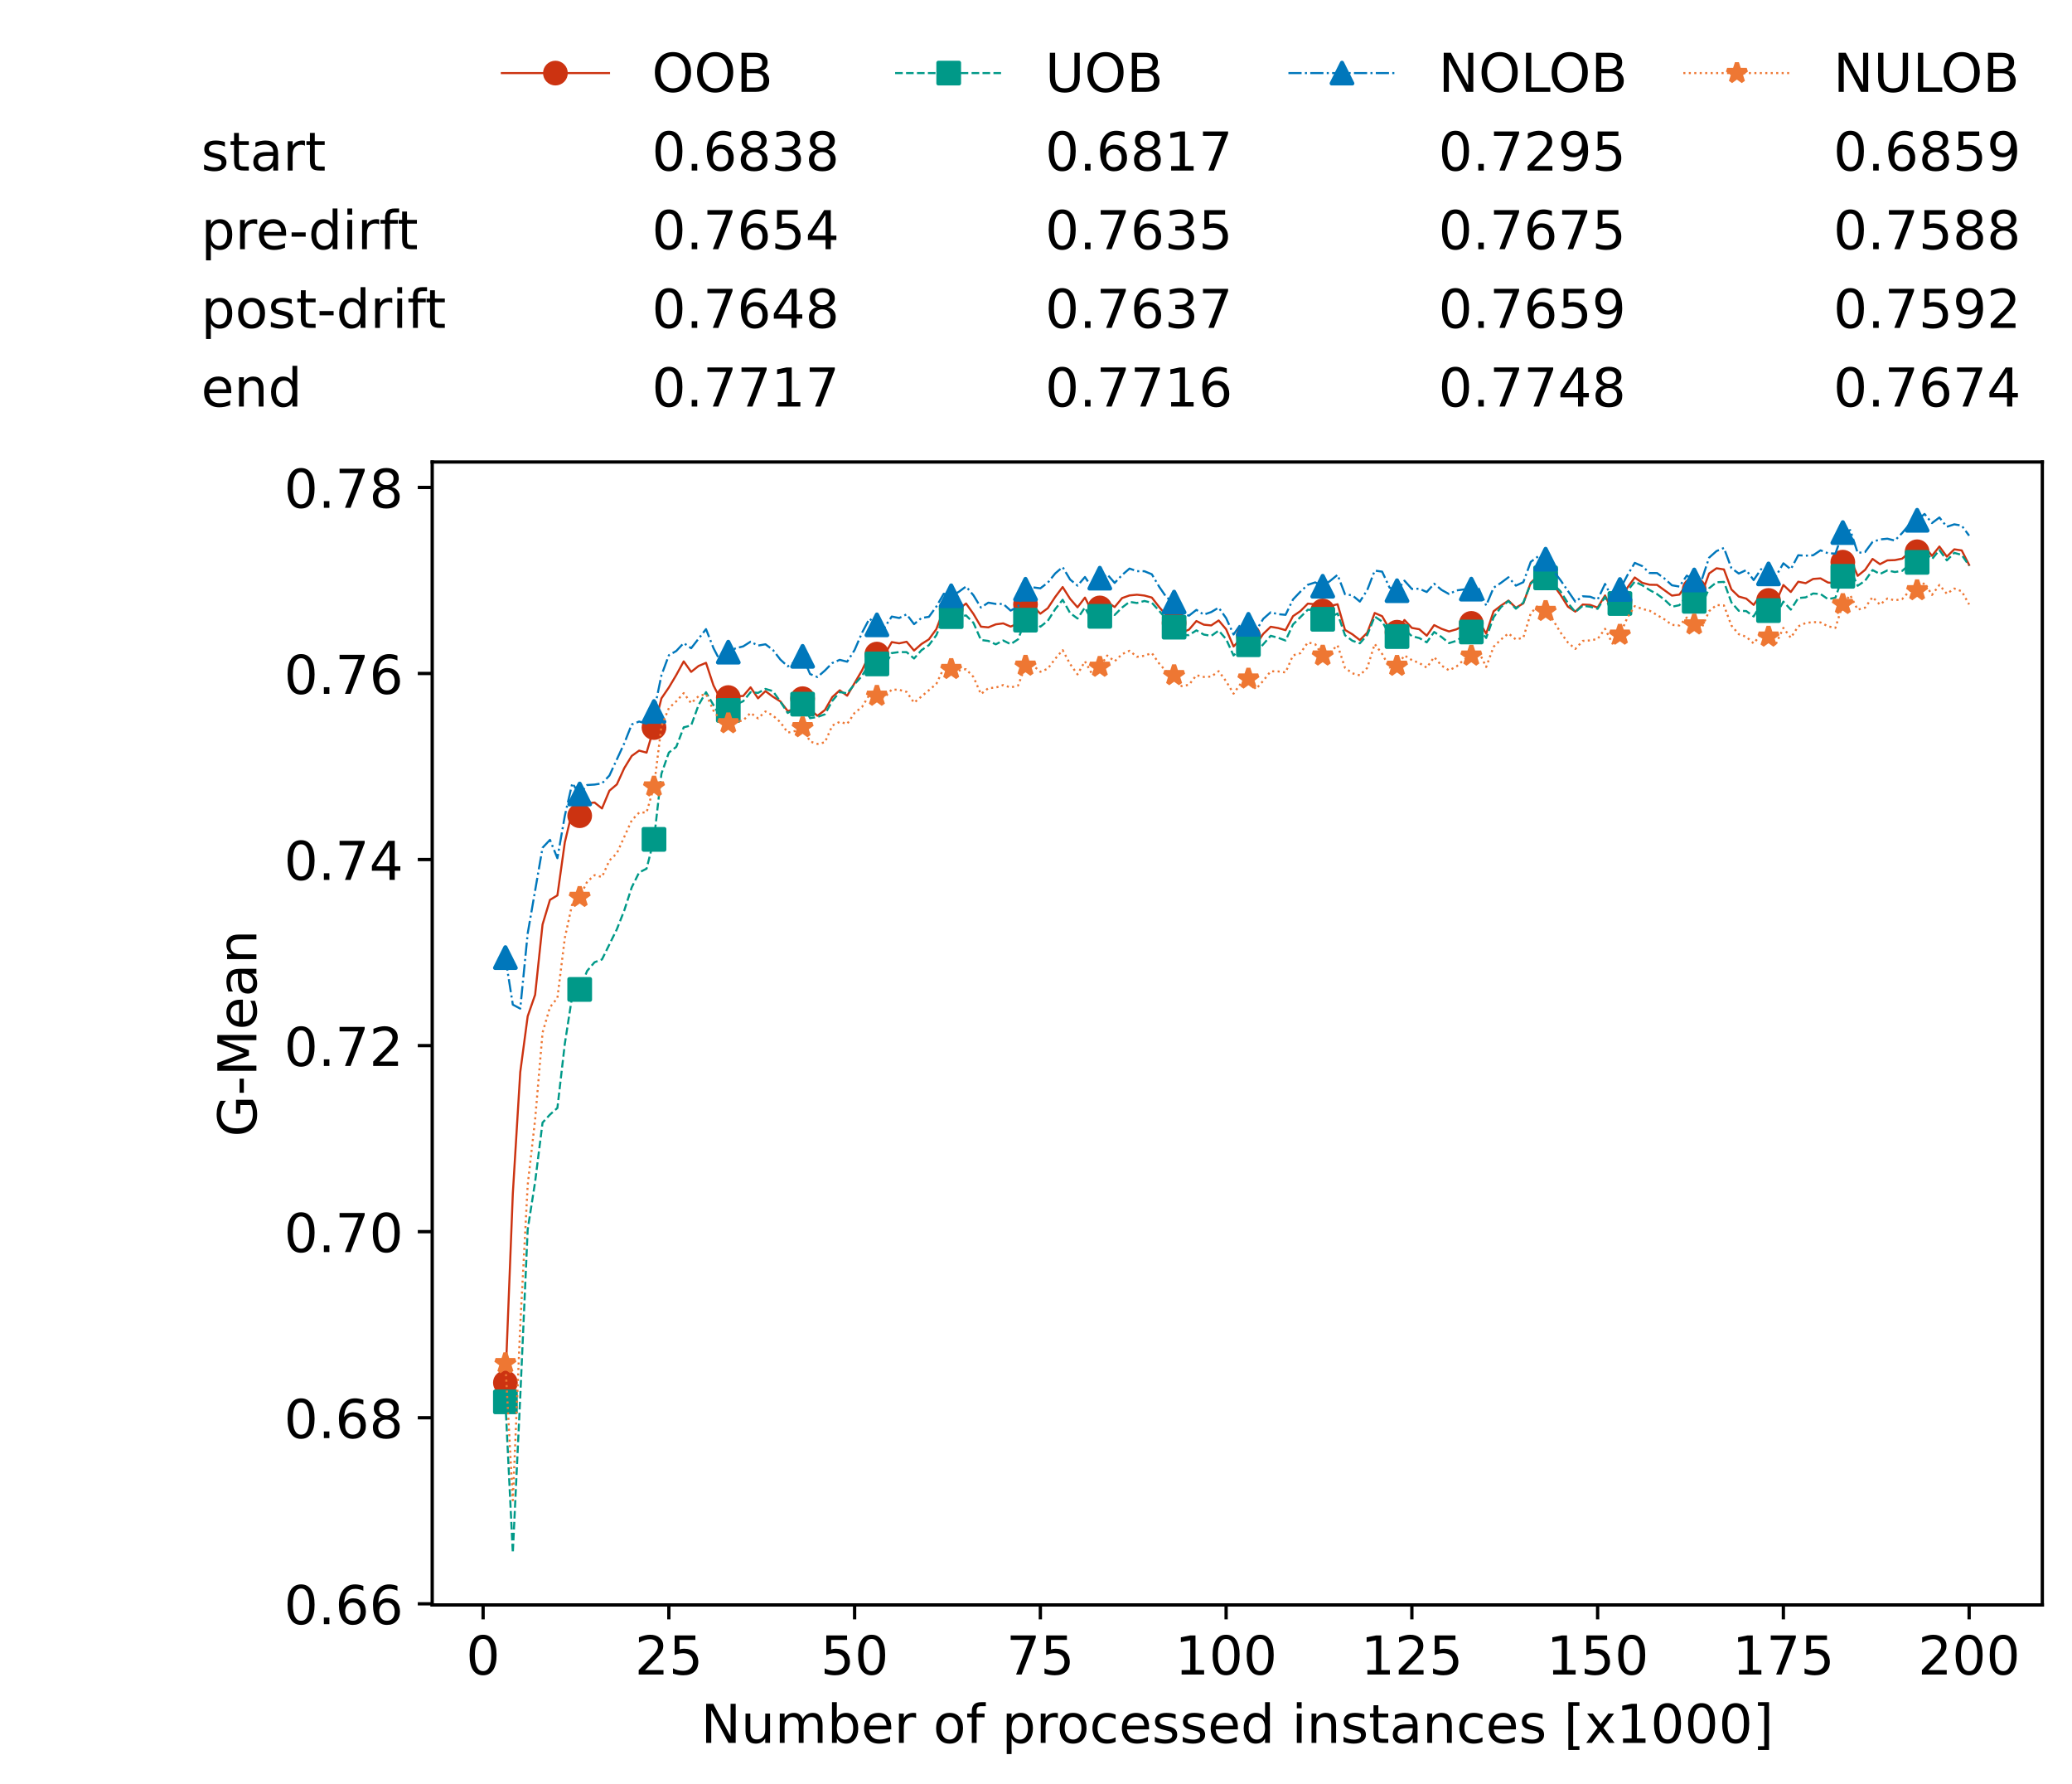 <?xml version="1.0" encoding="utf-8" standalone="no"?>
<!DOCTYPE svg PUBLIC "-//W3C//DTD SVG 1.1//EN"
  "http://www.w3.org/Graphics/SVG/1.1/DTD/svg11.dtd">
<!-- Created with matplotlib (https://matplotlib.org/) -->
<svg height="432.615pt" version="1.1" viewBox="0 0 502.65 432.615" width="502.65pt" xmlns="http://www.w3.org/2000/svg" xmlns:xlink="http://www.w3.org/1999/xlink">
 <defs>
  <style type="text/css">*{stroke-linecap:butt;stroke-linejoin:round;}</style>
 </defs>
 <g id="figure_1">
  <g id="patch_1">
   <path d="M 0 432.615 
L 502.65 432.615 
L 502.65 0 
L 0 0 
z
" style="fill:#ffffff;"/>
  </g>
  <g id="axes_1">
   <g id="patch_2">
    <path d="M 104.85 389.252 
L 495.45 389.252 
L 495.45 112.052 
L 104.85 112.052 
z
" style="fill:#ffffff;"/>
   </g>
   <g id="matplotlib.axis_1">
    <g id="xtick_1">
     <g id="line2d_1">
      <defs>
       <path d="M 0 0 
L 0 3.5 
" id="mcd32d17ef6" style="stroke:#000000;stroke-width:0.8;"/>
      </defs>
      <g>
       <use style="stroke:#000000;stroke-width:0.8;" x="117.197" xlink:href="#mcd32d17ef6" y="389.252"/>
      </g>
     </g>
     <g id="text_1">
      <!-- 0 -->
      <g transform="translate(113.061 406.13)scale(0.13 -0.13)">
       <defs>
        <path d="M 31.781 66.406 
Q 24.172 66.406 20.328 58.906 
Q 16.5 51.422 16.5 36.375 
Q 16.5 21.391 20.328 13.891 
Q 24.172 6.391 31.781 6.391 
Q 39.453 6.391 43.281 13.891 
Q 47.125 21.391 47.125 36.375 
Q 47.125 51.422 43.281 58.906 
Q 39.453 66.406 31.781 66.406 
z
M 31.781 74.219 
Q 44.047 74.219 50.516 64.516 
Q 56.984 54.828 56.984 36.375 
Q 56.984 17.969 50.516 8.266 
Q 44.047 -1.422 31.781 -1.422 
Q 19.531 -1.422 13.062 8.266 
Q 6.594 17.969 6.594 36.375 
Q 6.594 54.828 13.062 64.516 
Q 19.531 74.219 31.781 74.219 
z
" id="DejaVuSans-48"/>
       </defs>
       <use xlink:href="#DejaVuSans-48"/>
      </g>
     </g>
    </g>
    <g id="xtick_2">
     <g id="line2d_2">
      <g>
       <use style="stroke:#000000;stroke-width:0.8;" x="162.259" xlink:href="#mcd32d17ef6" y="389.252"/>
      </g>
     </g>
     <g id="text_2">
      <!-- 25 -->
      <g transform="translate(153.988 406.13)scale(0.13 -0.13)">
       <defs>
        <path d="M 19.188 8.297 
L 53.609 8.297 
L 53.609 0 
L 7.328 0 
L 7.328 8.297 
Q 12.938 14.109 22.625 23.891 
Q 32.328 33.688 34.812 36.531 
Q 39.547 41.844 41.422 45.531 
Q 43.312 49.219 43.312 52.781 
Q 43.312 58.594 39.234 62.25 
Q 35.156 65.922 28.609 65.922 
Q 23.969 65.922 18.812 64.312 
Q 13.672 62.703 7.812 59.422 
L 7.812 69.391 
Q 13.766 71.781 18.938 73 
Q 24.125 74.219 28.422 74.219 
Q 39.75 74.219 46.484 68.547 
Q 53.219 62.891 53.219 53.422 
Q 53.219 48.922 51.531 44.891 
Q 49.859 40.875 45.406 35.406 
Q 44.188 33.984 37.641 27.219 
Q 31.109 20.453 19.188 8.297 
z
" id="DejaVuSans-50"/>
        <path d="M 10.797 72.906 
L 49.516 72.906 
L 49.516 64.594 
L 19.828 64.594 
L 19.828 46.734 
Q 21.969 47.469 24.109 47.828 
Q 26.266 48.188 28.422 48.188 
Q 40.625 48.188 47.75 41.5 
Q 54.891 34.812 54.891 23.391 
Q 54.891 11.625 47.562 5.094 
Q 40.234 -1.422 26.906 -1.422 
Q 22.312 -1.422 17.547 -0.641 
Q 12.797 0.141 7.719 1.703 
L 7.719 11.625 
Q 12.109 9.234 16.797 8.062 
Q 21.484 6.891 26.703 6.891 
Q 35.156 6.891 40.078 11.328 
Q 45.016 15.766 45.016 23.391 
Q 45.016 31 40.078 35.438 
Q 35.156 39.891 26.703 39.891 
Q 22.75 39.891 18.812 39.016 
Q 14.891 38.141 10.797 36.281 
z
" id="DejaVuSans-53"/>
       </defs>
       <use xlink:href="#DejaVuSans-50"/>
       <use x="63.623" xlink:href="#DejaVuSans-53"/>
      </g>
     </g>
    </g>
    <g id="xtick_3">
     <g id="line2d_3">
      <g>
       <use style="stroke:#000000;stroke-width:0.8;" x="207.322" xlink:href="#mcd32d17ef6" y="389.252"/>
      </g>
     </g>
     <g id="text_3">
      <!-- 50 -->
      <g transform="translate(199.05 406.13)scale(0.13 -0.13)">
       <use xlink:href="#DejaVuSans-53"/>
       <use x="63.623" xlink:href="#DejaVuSans-48"/>
      </g>
     </g>
    </g>
    <g id="xtick_4">
     <g id="line2d_4">
      <g>
       <use style="stroke:#000000;stroke-width:0.8;" x="252.384" xlink:href="#mcd32d17ef6" y="389.252"/>
      </g>
     </g>
     <g id="text_4">
      <!-- 75 -->
      <g transform="translate(244.113 406.13)scale(0.13 -0.13)">
       <defs>
        <path d="M 8.203 72.906 
L 55.078 72.906 
L 55.078 68.703 
L 28.609 0 
L 18.312 0 
L 43.219 64.594 
L 8.203 64.594 
z
" id="DejaVuSans-55"/>
       </defs>
       <use xlink:href="#DejaVuSans-55"/>
       <use x="63.623" xlink:href="#DejaVuSans-53"/>
      </g>
     </g>
    </g>
    <g id="xtick_5">
     <g id="line2d_5">
      <g>
       <use style="stroke:#000000;stroke-width:0.8;" x="297.446" xlink:href="#mcd32d17ef6" y="389.252"/>
      </g>
     </g>
     <g id="text_5">
      <!-- 100 -->
      <g transform="translate(285.039 406.13)scale(0.13 -0.13)">
       <defs>
        <path d="M 12.406 8.297 
L 28.516 8.297 
L 28.516 63.922 
L 10.984 60.406 
L 10.984 69.391 
L 28.422 72.906 
L 38.281 72.906 
L 38.281 8.297 
L 54.391 8.297 
L 54.391 0 
L 12.406 0 
z
" id="DejaVuSans-49"/>
       </defs>
       <use xlink:href="#DejaVuSans-49"/>
       <use x="63.623" xlink:href="#DejaVuSans-48"/>
       <use x="127.246" xlink:href="#DejaVuSans-48"/>
      </g>
     </g>
    </g>
    <g id="xtick_6">
     <g id="line2d_6">
      <g>
       <use style="stroke:#000000;stroke-width:0.8;" x="342.509" xlink:href="#mcd32d17ef6" y="389.252"/>
      </g>
     </g>
     <g id="text_6">
      <!-- 125 -->
      <g transform="translate(330.102 406.13)scale(0.13 -0.13)">
       <use xlink:href="#DejaVuSans-49"/>
       <use x="63.623" xlink:href="#DejaVuSans-50"/>
       <use x="127.246" xlink:href="#DejaVuSans-53"/>
      </g>
     </g>
    </g>
    <g id="xtick_7">
     <g id="line2d_7">
      <g>
       <use style="stroke:#000000;stroke-width:0.8;" x="387.571" xlink:href="#mcd32d17ef6" y="389.252"/>
      </g>
     </g>
     <g id="text_7">
      <!-- 150 -->
      <g transform="translate(375.164 406.13)scale(0.13 -0.13)">
       <use xlink:href="#DejaVuSans-49"/>
       <use x="63.623" xlink:href="#DejaVuSans-53"/>
       <use x="127.246" xlink:href="#DejaVuSans-48"/>
      </g>
     </g>
    </g>
    <g id="xtick_8">
     <g id="line2d_8">
      <g>
       <use style="stroke:#000000;stroke-width:0.8;" x="432.633" xlink:href="#mcd32d17ef6" y="389.252"/>
      </g>
     </g>
     <g id="text_8">
      <!-- 175 -->
      <g transform="translate(420.226 406.13)scale(0.13 -0.13)">
       <use xlink:href="#DejaVuSans-49"/>
       <use x="63.623" xlink:href="#DejaVuSans-55"/>
       <use x="127.246" xlink:href="#DejaVuSans-53"/>
      </g>
     </g>
    </g>
    <g id="xtick_9">
     <g id="line2d_9">
      <g>
       <use style="stroke:#000000;stroke-width:0.8;" x="477.695" xlink:href="#mcd32d17ef6" y="389.252"/>
      </g>
     </g>
     <g id="text_9">
      <!-- 200 -->
      <g transform="translate(465.289 406.13)scale(0.13 -0.13)">
       <use xlink:href="#DejaVuSans-50"/>
       <use x="63.623" xlink:href="#DejaVuSans-48"/>
       <use x="127.246" xlink:href="#DejaVuSans-48"/>
      </g>
     </g>
    </g>
    <g id="text_10">
     <!-- Number of processed instances [x1000] -->
     <g transform="translate(170.025 422.711)scale(0.13 -0.13)">
      <defs>
       <path d="M 9.812 72.906 
L 23.094 72.906 
L 55.422 11.922 
L 55.422 72.906 
L 64.984 72.906 
L 64.984 0 
L 51.703 0 
L 19.391 60.984 
L 19.391 0 
L 9.812 0 
z
" id="DejaVuSans-78"/>
       <path d="M 8.5 21.578 
L 8.5 54.688 
L 17.484 54.688 
L 17.484 21.922 
Q 17.484 14.156 20.5 10.266 
Q 23.531 6.391 29.594 6.391 
Q 36.859 6.391 41.078 11.031 
Q 45.312 15.672 45.312 23.688 
L 45.312 54.688 
L 54.297 54.688 
L 54.297 0 
L 45.312 0 
L 45.312 8.406 
Q 42.047 3.422 37.719 1 
Q 33.406 -1.422 27.688 -1.422 
Q 18.266 -1.422 13.375 4.438 
Q 8.5 10.297 8.5 21.578 
z
M 31.109 56 
z
" id="DejaVuSans-117"/>
       <path d="M 52 44.188 
Q 55.375 50.25 60.062 53.125 
Q 64.75 56 71.094 56 
Q 79.641 56 84.281 50.016 
Q 88.922 44.047 88.922 33.016 
L 88.922 0 
L 79.891 0 
L 79.891 32.719 
Q 79.891 40.578 77.094 44.375 
Q 74.312 48.188 68.609 48.188 
Q 61.625 48.188 57.562 43.547 
Q 53.516 38.922 53.516 30.906 
L 53.516 0 
L 44.484 0 
L 44.484 32.719 
Q 44.484 40.625 41.703 44.406 
Q 38.922 48.188 33.109 48.188 
Q 26.219 48.188 22.156 43.531 
Q 18.109 38.875 18.109 30.906 
L 18.109 0 
L 9.078 0 
L 9.078 54.688 
L 18.109 54.688 
L 18.109 46.188 
Q 21.188 51.219 25.484 53.609 
Q 29.781 56 35.688 56 
Q 41.656 56 45.828 52.969 
Q 50 49.953 52 44.188 
z
" id="DejaVuSans-109"/>
       <path d="M 48.688 27.297 
Q 48.688 37.203 44.609 42.844 
Q 40.531 48.484 33.406 48.484 
Q 26.266 48.484 22.188 42.844 
Q 18.109 37.203 18.109 27.297 
Q 18.109 17.391 22.188 11.75 
Q 26.266 6.109 33.406 6.109 
Q 40.531 6.109 44.609 11.75 
Q 48.688 17.391 48.688 27.297 
z
M 18.109 46.391 
Q 20.953 51.266 25.266 53.625 
Q 29.594 56 35.594 56 
Q 45.562 56 51.781 48.094 
Q 58.016 40.188 58.016 27.297 
Q 58.016 14.406 51.781 6.484 
Q 45.562 -1.422 35.594 -1.422 
Q 29.594 -1.422 25.266 0.953 
Q 20.953 3.328 18.109 8.203 
L 18.109 0 
L 9.078 0 
L 9.078 75.984 
L 18.109 75.984 
z
" id="DejaVuSans-98"/>
       <path d="M 56.203 29.594 
L 56.203 25.203 
L 14.891 25.203 
Q 15.484 15.922 20.484 11.062 
Q 25.484 6.203 34.422 6.203 
Q 39.594 6.203 44.453 7.469 
Q 49.312 8.734 54.109 11.281 
L 54.109 2.781 
Q 49.266 0.734 44.188 -0.344 
Q 39.109 -1.422 33.891 -1.422 
Q 20.797 -1.422 13.156 6.188 
Q 5.516 13.812 5.516 26.812 
Q 5.516 40.234 12.766 48.109 
Q 20.016 56 32.328 56 
Q 43.359 56 49.781 48.891 
Q 56.203 41.797 56.203 29.594 
z
M 47.219 32.234 
Q 47.125 39.594 43.094 43.984 
Q 39.062 48.391 32.422 48.391 
Q 24.906 48.391 20.391 44.141 
Q 15.875 39.891 15.188 32.172 
z
" id="DejaVuSans-101"/>
       <path d="M 41.109 46.297 
Q 39.594 47.172 37.812 47.578 
Q 36.031 48 33.891 48 
Q 26.266 48 22.188 43.047 
Q 18.109 38.094 18.109 28.812 
L 18.109 0 
L 9.078 0 
L 9.078 54.688 
L 18.109 54.688 
L 18.109 46.188 
Q 20.953 51.172 25.484 53.578 
Q 30.031 56 36.531 56 
Q 37.453 56 38.578 55.875 
Q 39.703 55.766 41.062 55.516 
z
" id="DejaVuSans-114"/>
       <path id="DejaVuSans-32"/>
       <path d="M 30.609 48.391 
Q 23.391 48.391 19.188 42.75 
Q 14.984 37.109 14.984 27.297 
Q 14.984 17.484 19.156 11.844 
Q 23.344 6.203 30.609 6.203 
Q 37.797 6.203 41.984 11.859 
Q 46.188 17.531 46.188 27.297 
Q 46.188 37.016 41.984 42.703 
Q 37.797 48.391 30.609 48.391 
z
M 30.609 56 
Q 42.328 56 49.016 48.375 
Q 55.719 40.766 55.719 27.297 
Q 55.719 13.875 49.016 6.219 
Q 42.328 -1.422 30.609 -1.422 
Q 18.844 -1.422 12.172 6.219 
Q 5.516 13.875 5.516 27.297 
Q 5.516 40.766 12.172 48.375 
Q 18.844 56 30.609 56 
z
" id="DejaVuSans-111"/>
       <path d="M 37.109 75.984 
L 37.109 68.5 
L 28.516 68.5 
Q 23.688 68.5 21.797 66.547 
Q 19.922 64.594 19.922 59.516 
L 19.922 54.688 
L 34.719 54.688 
L 34.719 47.703 
L 19.922 47.703 
L 19.922 0 
L 10.891 0 
L 10.891 47.703 
L 2.297 47.703 
L 2.297 54.688 
L 10.891 54.688 
L 10.891 58.5 
Q 10.891 67.625 15.141 71.797 
Q 19.391 75.984 28.609 75.984 
z
" id="DejaVuSans-102"/>
       <path d="M 18.109 8.203 
L 18.109 -20.797 
L 9.078 -20.797 
L 9.078 54.688 
L 18.109 54.688 
L 18.109 46.391 
Q 20.953 51.266 25.266 53.625 
Q 29.594 56 35.594 56 
Q 45.562 56 51.781 48.094 
Q 58.016 40.188 58.016 27.297 
Q 58.016 14.406 51.781 6.484 
Q 45.562 -1.422 35.594 -1.422 
Q 29.594 -1.422 25.266 0.953 
Q 20.953 3.328 18.109 8.203 
z
M 48.688 27.297 
Q 48.688 37.203 44.609 42.844 
Q 40.531 48.484 33.406 48.484 
Q 26.266 48.484 22.188 42.844 
Q 18.109 37.203 18.109 27.297 
Q 18.109 17.391 22.188 11.75 
Q 26.266 6.109 33.406 6.109 
Q 40.531 6.109 44.609 11.75 
Q 48.688 17.391 48.688 27.297 
z
" id="DejaVuSans-112"/>
       <path d="M 48.781 52.594 
L 48.781 44.188 
Q 44.969 46.297 41.141 47.344 
Q 37.312 48.391 33.406 48.391 
Q 24.656 48.391 19.812 42.844 
Q 14.984 37.312 14.984 27.297 
Q 14.984 17.281 19.812 11.734 
Q 24.656 6.203 33.406 6.203 
Q 37.312 6.203 41.141 7.25 
Q 44.969 8.297 48.781 10.406 
L 48.781 2.094 
Q 45.016 0.344 40.984 -0.531 
Q 36.969 -1.422 32.422 -1.422 
Q 20.062 -1.422 12.781 6.344 
Q 5.516 14.109 5.516 27.297 
Q 5.516 40.672 12.859 48.328 
Q 20.219 56 33.016 56 
Q 37.156 56 41.109 55.141 
Q 45.062 54.297 48.781 52.594 
z
" id="DejaVuSans-99"/>
       <path d="M 44.281 53.078 
L 44.281 44.578 
Q 40.484 46.531 36.375 47.5 
Q 32.281 48.484 27.875 48.484 
Q 21.188 48.484 17.844 46.438 
Q 14.5 44.391 14.5 40.281 
Q 14.5 37.156 16.891 35.375 
Q 19.281 33.594 26.516 31.984 
L 29.594 31.297 
Q 39.156 29.25 43.188 25.516 
Q 47.219 21.781 47.219 15.094 
Q 47.219 7.469 41.188 3.016 
Q 35.156 -1.422 24.609 -1.422 
Q 20.219 -1.422 15.453 -0.562 
Q 10.688 0.297 5.422 2 
L 5.422 11.281 
Q 10.406 8.688 15.234 7.391 
Q 20.062 6.109 24.812 6.109 
Q 31.156 6.109 34.562 8.281 
Q 37.984 10.453 37.984 14.406 
Q 37.984 18.062 35.516 20.016 
Q 33.062 21.969 24.703 23.781 
L 21.578 24.516 
Q 13.234 26.266 9.516 29.906 
Q 5.812 33.547 5.812 39.891 
Q 5.812 47.609 11.281 51.797 
Q 16.75 56 26.812 56 
Q 31.781 56 36.172 55.266 
Q 40.578 54.547 44.281 53.078 
z
" id="DejaVuSans-115"/>
       <path d="M 45.406 46.391 
L 45.406 75.984 
L 54.391 75.984 
L 54.391 0 
L 45.406 0 
L 45.406 8.203 
Q 42.578 3.328 38.25 0.953 
Q 33.938 -1.422 27.875 -1.422 
Q 17.969 -1.422 11.734 6.484 
Q 5.516 14.406 5.516 27.297 
Q 5.516 40.188 11.734 48.094 
Q 17.969 56 27.875 56 
Q 33.938 56 38.25 53.625 
Q 42.578 51.266 45.406 46.391 
z
M 14.797 27.297 
Q 14.797 17.391 18.875 11.75 
Q 22.953 6.109 30.078 6.109 
Q 37.203 6.109 41.297 11.75 
Q 45.406 17.391 45.406 27.297 
Q 45.406 37.203 41.297 42.844 
Q 37.203 48.484 30.078 48.484 
Q 22.953 48.484 18.875 42.844 
Q 14.797 37.203 14.797 27.297 
z
" id="DejaVuSans-100"/>
       <path d="M 9.422 54.688 
L 18.406 54.688 
L 18.406 0 
L 9.422 0 
z
M 9.422 75.984 
L 18.406 75.984 
L 18.406 64.594 
L 9.422 64.594 
z
" id="DejaVuSans-105"/>
       <path d="M 54.891 33.016 
L 54.891 0 
L 45.906 0 
L 45.906 32.719 
Q 45.906 40.484 42.875 44.328 
Q 39.844 48.188 33.797 48.188 
Q 26.516 48.188 22.312 43.547 
Q 18.109 38.922 18.109 30.906 
L 18.109 0 
L 9.078 0 
L 9.078 54.688 
L 18.109 54.688 
L 18.109 46.188 
Q 21.344 51.125 25.703 53.562 
Q 30.078 56 35.797 56 
Q 45.219 56 50.047 50.172 
Q 54.891 44.344 54.891 33.016 
z
" id="DejaVuSans-110"/>
       <path d="M 18.312 70.219 
L 18.312 54.688 
L 36.812 54.688 
L 36.812 47.703 
L 18.312 47.703 
L 18.312 18.016 
Q 18.312 11.328 20.141 9.422 
Q 21.969 7.516 27.594 7.516 
L 36.812 7.516 
L 36.812 0 
L 27.594 0 
Q 17.188 0 13.234 3.875 
Q 9.281 7.766 9.281 18.016 
L 9.281 47.703 
L 2.688 47.703 
L 2.688 54.688 
L 9.281 54.688 
L 9.281 70.219 
z
" id="DejaVuSans-116"/>
       <path d="M 34.281 27.484 
Q 23.391 27.484 19.188 25 
Q 14.984 22.516 14.984 16.5 
Q 14.984 11.719 18.141 8.906 
Q 21.297 6.109 26.703 6.109 
Q 34.188 6.109 38.703 11.406 
Q 43.219 16.703 43.219 25.484 
L 43.219 27.484 
z
M 52.203 31.203 
L 52.203 0 
L 43.219 0 
L 43.219 8.297 
Q 40.141 3.328 35.547 0.953 
Q 30.953 -1.422 24.312 -1.422 
Q 15.922 -1.422 10.953 3.297 
Q 6 8.016 6 15.922 
Q 6 25.141 12.172 29.828 
Q 18.359 34.516 30.609 34.516 
L 43.219 34.516 
L 43.219 35.406 
Q 43.219 41.609 39.141 45 
Q 35.062 48.391 27.688 48.391 
Q 23 48.391 18.547 47.266 
Q 14.109 46.141 10.016 43.891 
L 10.016 52.203 
Q 14.938 54.109 19.578 55.047 
Q 24.219 56 28.609 56 
Q 40.484 56 46.344 49.844 
Q 52.203 43.703 52.203 31.203 
z
" id="DejaVuSans-97"/>
       <path d="M 8.594 75.984 
L 29.297 75.984 
L 29.297 69 
L 17.578 69 
L 17.578 -6.203 
L 29.297 -6.203 
L 29.297 -13.188 
L 8.594 -13.188 
z
" id="DejaVuSans-91"/>
       <path d="M 54.891 54.688 
L 35.109 28.078 
L 55.906 0 
L 45.312 0 
L 29.391 21.484 
L 13.484 0 
L 2.875 0 
L 24.125 28.609 
L 4.688 54.688 
L 15.281 54.688 
L 29.781 35.203 
L 44.281 54.688 
z
" id="DejaVuSans-120"/>
       <path d="M 30.422 75.984 
L 30.422 -13.188 
L 9.719 -13.188 
L 9.719 -6.203 
L 21.391 -6.203 
L 21.391 69 
L 9.719 69 
L 9.719 75.984 
z
" id="DejaVuSans-93"/>
      </defs>
      <use xlink:href="#DejaVuSans-78"/>
      <use x="74.805" xlink:href="#DejaVuSans-117"/>
      <use x="138.184" xlink:href="#DejaVuSans-109"/>
      <use x="235.596" xlink:href="#DejaVuSans-98"/>
      <use x="299.072" xlink:href="#DejaVuSans-101"/>
      <use x="360.596" xlink:href="#DejaVuSans-114"/>
      <use x="401.709" xlink:href="#DejaVuSans-32"/>
      <use x="433.496" xlink:href="#DejaVuSans-111"/>
      <use x="494.678" xlink:href="#DejaVuSans-102"/>
      <use x="529.883" xlink:href="#DejaVuSans-32"/>
      <use x="561.67" xlink:href="#DejaVuSans-112"/>
      <use x="625.146" xlink:href="#DejaVuSans-114"/>
      <use x="664.01" xlink:href="#DejaVuSans-111"/>
      <use x="725.191" xlink:href="#DejaVuSans-99"/>
      <use x="780.172" xlink:href="#DejaVuSans-101"/>
      <use x="841.695" xlink:href="#DejaVuSans-115"/>
      <use x="893.795" xlink:href="#DejaVuSans-115"/>
      <use x="945.895" xlink:href="#DejaVuSans-101"/>
      <use x="1007.418" xlink:href="#DejaVuSans-100"/>
      <use x="1070.895" xlink:href="#DejaVuSans-32"/>
      <use x="1102.682" xlink:href="#DejaVuSans-105"/>
      <use x="1130.465" xlink:href="#DejaVuSans-110"/>
      <use x="1193.844" xlink:href="#DejaVuSans-115"/>
      <use x="1245.943" xlink:href="#DejaVuSans-116"/>
      <use x="1285.152" xlink:href="#DejaVuSans-97"/>
      <use x="1346.432" xlink:href="#DejaVuSans-110"/>
      <use x="1409.811" xlink:href="#DejaVuSans-99"/>
      <use x="1464.791" xlink:href="#DejaVuSans-101"/>
      <use x="1526.314" xlink:href="#DejaVuSans-115"/>
      <use x="1578.414" xlink:href="#DejaVuSans-32"/>
      <use x="1610.201" xlink:href="#DejaVuSans-91"/>
      <use x="1649.215" xlink:href="#DejaVuSans-120"/>
      <use x="1708.395" xlink:href="#DejaVuSans-49"/>
      <use x="1772.018" xlink:href="#DejaVuSans-48"/>
      <use x="1835.641" xlink:href="#DejaVuSans-48"/>
      <use x="1899.264" xlink:href="#DejaVuSans-48"/>
      <use x="1962.887" xlink:href="#DejaVuSans-93"/>
     </g>
    </g>
   </g>
   <g id="matplotlib.axis_2">
    <g id="ytick_1">
     <g id="line2d_10">
      <defs>
       <path d="M 0 0 
L -3.5 0 
" id="m472c737b87" style="stroke:#000000;stroke-width:0.8;"/>
      </defs>
      <g>
       <use style="stroke:#000000;stroke-width:0.8;" x="104.85" xlink:href="#m472c737b87" y="388.977"/>
      </g>
     </g>
     <g id="text_11">
      <!-- 0.66 -->
      <g transform="translate(68.905 393.916)scale(0.13 -0.13)">
       <defs>
        <path d="M 10.688 12.406 
L 21 12.406 
L 21 0 
L 10.688 0 
z
" id="DejaVuSans-46"/>
        <path d="M 33.016 40.375 
Q 26.375 40.375 22.484 35.828 
Q 18.609 31.297 18.609 23.391 
Q 18.609 15.531 22.484 10.953 
Q 26.375 6.391 33.016 6.391 
Q 39.656 6.391 43.531 10.953 
Q 47.406 15.531 47.406 23.391 
Q 47.406 31.297 43.531 35.828 
Q 39.656 40.375 33.016 40.375 
z
M 52.594 71.297 
L 52.594 62.312 
Q 48.875 64.062 45.094 64.984 
Q 41.312 65.922 37.594 65.922 
Q 27.828 65.922 22.672 59.328 
Q 17.531 52.734 16.797 39.406 
Q 19.672 43.656 24.016 45.922 
Q 28.375 48.188 33.594 48.188 
Q 44.578 48.188 50.953 41.516 
Q 57.328 34.859 57.328 23.391 
Q 57.328 12.156 50.688 5.359 
Q 44.047 -1.422 33.016 -1.422 
Q 20.359 -1.422 13.672 8.266 
Q 6.984 17.969 6.984 36.375 
Q 6.984 53.656 15.188 63.938 
Q 23.391 74.219 37.203 74.219 
Q 40.922 74.219 44.703 73.484 
Q 48.484 72.75 52.594 71.297 
z
" id="DejaVuSans-54"/>
       </defs>
       <use xlink:href="#DejaVuSans-48"/>
       <use x="63.623" xlink:href="#DejaVuSans-46"/>
       <use x="95.41" xlink:href="#DejaVuSans-54"/>
       <use x="159.033" xlink:href="#DejaVuSans-54"/>
      </g>
     </g>
    </g>
    <g id="ytick_2">
     <g id="line2d_11">
      <g>
       <use style="stroke:#000000;stroke-width:0.8;" x="104.85" xlink:href="#m472c737b87" y="343.851"/>
      </g>
     </g>
     <g id="text_12">
      <!-- 0.68 -->
      <g transform="translate(68.905 348.79)scale(0.13 -0.13)">
       <defs>
        <path d="M 31.781 34.625 
Q 24.75 34.625 20.719 30.859 
Q 16.703 27.094 16.703 20.516 
Q 16.703 13.922 20.719 10.156 
Q 24.75 6.391 31.781 6.391 
Q 38.812 6.391 42.859 10.172 
Q 46.922 13.969 46.922 20.516 
Q 46.922 27.094 42.891 30.859 
Q 38.875 34.625 31.781 34.625 
z
M 21.922 38.812 
Q 15.578 40.375 12.031 44.719 
Q 8.5 49.078 8.5 55.328 
Q 8.5 64.062 14.719 69.141 
Q 20.953 74.219 31.781 74.219 
Q 42.672 74.219 48.875 69.141 
Q 55.078 64.062 55.078 55.328 
Q 55.078 49.078 51.531 44.719 
Q 48 40.375 41.703 38.812 
Q 48.828 37.156 52.797 32.312 
Q 56.781 27.484 56.781 20.516 
Q 56.781 9.906 50.312 4.234 
Q 43.844 -1.422 31.781 -1.422 
Q 19.734 -1.422 13.25 4.234 
Q 6.781 9.906 6.781 20.516 
Q 6.781 27.484 10.781 32.312 
Q 14.797 37.156 21.922 38.812 
z
M 18.312 54.391 
Q 18.312 48.734 21.844 45.562 
Q 25.391 42.391 31.781 42.391 
Q 38.141 42.391 41.719 45.562 
Q 45.312 48.734 45.312 54.391 
Q 45.312 60.062 41.719 63.234 
Q 38.141 66.406 31.781 66.406 
Q 25.391 66.406 21.844 63.234 
Q 18.312 60.062 18.312 54.391 
z
" id="DejaVuSans-56"/>
       </defs>
       <use xlink:href="#DejaVuSans-48"/>
       <use x="63.623" xlink:href="#DejaVuSans-46"/>
       <use x="95.41" xlink:href="#DejaVuSans-54"/>
       <use x="159.033" xlink:href="#DejaVuSans-56"/>
      </g>
     </g>
    </g>
    <g id="ytick_3">
     <g id="line2d_12">
      <g>
       <use style="stroke:#000000;stroke-width:0.8;" x="104.85" xlink:href="#m472c737b87" y="298.725"/>
      </g>
     </g>
     <g id="text_13">
      <!-- 0.70 -->
      <g transform="translate(68.905 303.664)scale(0.13 -0.13)">
       <use xlink:href="#DejaVuSans-48"/>
       <use x="63.623" xlink:href="#DejaVuSans-46"/>
       <use x="95.41" xlink:href="#DejaVuSans-55"/>
       <use x="159.033" xlink:href="#DejaVuSans-48"/>
      </g>
     </g>
    </g>
    <g id="ytick_4">
     <g id="line2d_13">
      <g>
       <use style="stroke:#000000;stroke-width:0.8;" x="104.85" xlink:href="#m472c737b87" y="253.598"/>
      </g>
     </g>
     <g id="text_14">
      <!-- 0.72 -->
      <g transform="translate(68.905 258.537)scale(0.13 -0.13)">
       <use xlink:href="#DejaVuSans-48"/>
       <use x="63.623" xlink:href="#DejaVuSans-46"/>
       <use x="95.41" xlink:href="#DejaVuSans-55"/>
       <use x="159.033" xlink:href="#DejaVuSans-50"/>
      </g>
     </g>
    </g>
    <g id="ytick_5">
     <g id="line2d_14">
      <g>
       <use style="stroke:#000000;stroke-width:0.8;" x="104.85" xlink:href="#m472c737b87" y="208.472"/>
      </g>
     </g>
     <g id="text_15">
      <!-- 0.74 -->
      <g transform="translate(68.905 213.411)scale(0.13 -0.13)">
       <defs>
        <path d="M 37.797 64.312 
L 12.891 25.391 
L 37.797 25.391 
z
M 35.203 72.906 
L 47.609 72.906 
L 47.609 25.391 
L 58.016 25.391 
L 58.016 17.188 
L 47.609 17.188 
L 47.609 0 
L 37.797 0 
L 37.797 17.188 
L 4.891 17.188 
L 4.891 26.703 
z
" id="DejaVuSans-52"/>
       </defs>
       <use xlink:href="#DejaVuSans-48"/>
       <use x="63.623" xlink:href="#DejaVuSans-46"/>
       <use x="95.41" xlink:href="#DejaVuSans-55"/>
       <use x="159.033" xlink:href="#DejaVuSans-52"/>
      </g>
     </g>
    </g>
    <g id="ytick_6">
     <g id="line2d_15">
      <g>
       <use style="stroke:#000000;stroke-width:0.8;" x="104.85" xlink:href="#m472c737b87" y="163.345"/>
      </g>
     </g>
     <g id="text_16">
      <!-- 0.76 -->
      <g transform="translate(68.905 168.284)scale(0.13 -0.13)">
       <use xlink:href="#DejaVuSans-48"/>
       <use x="63.623" xlink:href="#DejaVuSans-46"/>
       <use x="95.41" xlink:href="#DejaVuSans-55"/>
       <use x="159.033" xlink:href="#DejaVuSans-54"/>
      </g>
     </g>
    </g>
    <g id="ytick_7">
     <g id="line2d_16">
      <g>
       <use style="stroke:#000000;stroke-width:0.8;" x="104.85" xlink:href="#m472c737b87" y="118.219"/>
      </g>
     </g>
     <g id="text_17">
      <!-- 0.78 -->
      <g transform="translate(68.905 123.158)scale(0.13 -0.13)">
       <use xlink:href="#DejaVuSans-48"/>
       <use x="63.623" xlink:href="#DejaVuSans-46"/>
       <use x="95.41" xlink:href="#DejaVuSans-55"/>
       <use x="159.033" xlink:href="#DejaVuSans-56"/>
      </g>
     </g>
    </g>
    <g id="text_18">
     <!-- G-Mean -->
     <g transform="translate(62.201 275.744)rotate(-90)scale(0.13 -0.13)">
      <defs>
       <path d="M 59.516 10.406 
L 59.516 29.984 
L 43.406 29.984 
L 43.406 38.094 
L 69.281 38.094 
L 69.281 6.781 
Q 63.578 2.734 56.688 0.656 
Q 49.812 -1.422 42 -1.422 
Q 24.906 -1.422 15.25 8.562 
Q 5.609 18.562 5.609 36.375 
Q 5.609 54.25 15.25 64.234 
Q 24.906 74.219 42 74.219 
Q 49.125 74.219 55.547 72.453 
Q 61.969 70.703 67.391 67.281 
L 67.391 56.781 
Q 61.922 61.422 55.766 63.766 
Q 49.609 66.109 42.828 66.109 
Q 29.438 66.109 22.719 58.641 
Q 16.016 51.172 16.016 36.375 
Q 16.016 21.625 22.719 14.156 
Q 29.438 6.688 42.828 6.688 
Q 48.047 6.688 52.141 7.594 
Q 56.25 8.5 59.516 10.406 
z
" id="DejaVuSans-71"/>
       <path d="M 4.891 31.391 
L 31.203 31.391 
L 31.203 23.391 
L 4.891 23.391 
z
" id="DejaVuSans-45"/>
       <path d="M 9.812 72.906 
L 24.516 72.906 
L 43.109 23.297 
L 61.812 72.906 
L 76.516 72.906 
L 76.516 0 
L 66.891 0 
L 66.891 64.016 
L 48.094 14.016 
L 38.188 14.016 
L 19.391 64.016 
L 19.391 0 
L 9.812 0 
z
" id="DejaVuSans-77"/>
      </defs>
      <use xlink:href="#DejaVuSans-71"/>
      <use x="77.49" xlink:href="#DejaVuSans-45"/>
      <use x="113.574" xlink:href="#DejaVuSans-77"/>
      <use x="199.854" xlink:href="#DejaVuSans-101"/>
      <use x="261.377" xlink:href="#DejaVuSans-97"/>
      <use x="322.656" xlink:href="#DejaVuSans-110"/>
     </g>
    </g>
   </g>
   <g id="line2d_17"/>
   <g id="line2d_18"/>
   <g id="line2d_19"/>
   <g id="line2d_20"/>
   <g id="line2d_21"/>
   <g id="line2d_22">
    <path clip-path="url(#p156d9d6066)" d="M 122.605 335.36 
L 124.407 289.491 
L 126.21 260.009 
L 128.012 246.481 
L 129.815 241.265 
L 131.617 224.223 
L 133.419 218.243 
L 135.222 217.161 
L 137.024 204.28 
L 138.827 196.739 
L 140.629 197.841 
L 142.432 194.843 
L 144.234 194.636 
L 146.037 196.079 
L 147.839 191.769 
L 149.642 190.245 
L 151.444 186.292 
L 153.247 183.344 
L 155.049 182.047 
L 156.852 182.536 
L 158.654 176.459 
L 160.457 169.382 
L 162.259 166.739 
L 164.062 163.705 
L 165.864 160.407 
L 167.667 162.952 
L 169.469 161.523 
L 171.272 160.761 
L 173.074 166.221 
L 174.877 169.785 
L 176.679 169.18 
L 178.482 168.838 
L 180.284 168.811 
L 182.087 166.698 
L 183.889 169.368 
L 185.692 167.622 
L 187.494 168.97 
L 189.297 170.107 
L 191.099 172.462 
L 192.902 171.938 
L 194.704 169.454 
L 196.507 172.151 
L 198.309 173.601 
L 200.112 172.209 
L 201.914 169.062 
L 203.717 167.423 
L 205.519 168.732 
L 209.124 162.582 
L 210.927 158.72 
L 212.729 158.635 
L 214.532 158.93 
L 216.334 155.729 
L 218.137 156.032 
L 219.939 155.646 
L 221.742 157.78 
L 223.544 156.194 
L 225.347 155.062 
L 227.149 152.584 
L 228.952 147.837 
L 230.754 147.683 
L 232.557 147.753 
L 234.359 146.371 
L 236.162 148.914 
L 237.964 151.981 
L 239.767 152.156 
L 241.569 151.427 
L 243.372 151.189 
L 245.174 151.968 
L 246.976 151.212 
L 248.779 146.592 
L 250.581 147.022 
L 252.384 148.838 
L 254.186 147.51 
L 255.989 144.774 
L 257.791 142.375 
L 259.594 145.23 
L 261.396 147.297 
L 263.199 144.936 
L 265.001 148.475 
L 266.804 147.444 
L 268.606 146.004 
L 270.409 147.233 
L 272.211 145.052 
L 274.014 144.415 
L 275.816 144.239 
L 277.619 144.441 
L 279.421 144.924 
L 281.224 147.252 
L 283.026 149.336 
L 284.829 151.103 
L 286.631 153.426 
L 288.434 152.71 
L 290.236 150.62 
L 292.039 151.509 
L 293.841 151.684 
L 295.644 150.485 
L 297.446 152.617 
L 299.249 156.793 
L 301.051 154.89 
L 302.854 154.154 
L 304.656 156.383 
L 306.459 153.727 
L 308.261 152.01 
L 310.064 152.324 
L 311.866 152.837 
L 313.669 149.444 
L 315.471 148.211 
L 317.274 146.4 
L 319.076 146.554 
L 320.879 148.176 
L 322.681 146.991 
L 324.484 146.553 
L 326.286 152.771 
L 328.089 153.84 
L 329.891 155.241 
L 331.694 153.439 
L 333.496 148.665 
L 335.299 149.453 
L 337.101 152.625 
L 338.904 153.332 
L 340.706 150.367 
L 342.509 152.29 
L 344.311 152.614 
L 346.114 154.172 
L 347.916 151.605 
L 349.719 152.512 
L 351.521 153.144 
L 353.324 152.637 
L 355.126 151.685 
L 358.731 150.589 
L 360.533 153.691 
L 362.336 148.262 
L 364.138 146.88 
L 365.941 145.664 
L 367.743 147.408 
L 369.546 146.344 
L 371.348 141.335 
L 373.151 139.631 
L 374.953 139.548 
L 376.756 141.748 
L 378.558 144.255 
L 380.361 147.139 
L 382.163 148.341 
L 383.966 146.612 
L 385.768 146.714 
L 387.571 147.369 
L 389.373 144.416 
L 391.176 148.263 
L 392.978 145.909 
L 394.781 142.539 
L 396.583 140.057 
L 398.386 141.349 
L 400.188 141.817 
L 401.991 141.853 
L 405.596 144.456 
L 407.398 144.216 
L 409.201 141.691 
L 411.003 142.971 
L 412.806 144.086 
L 414.608 139.091 
L 416.411 137.825 
L 418.213 138.106 
L 420.016 142.947 
L 421.818 144.691 
L 423.621 145.178 
L 425.423 146.705 
L 427.226 144.13 
L 429.028 145.632 
L 430.831 146.064 
L 432.633 141.883 
L 434.436 143.577 
L 436.238 141.086 
L 438.041 141.443 
L 439.843 140.416 
L 441.646 140.273 
L 443.448 141.281 
L 445.251 141.444 
L 447.053 136.345 
L 448.856 135.518 
L 450.658 139.664 
L 452.461 138.209 
L 454.263 135.561 
L 456.066 136.831 
L 457.868 135.908 
L 459.671 135.845 
L 461.473 135.483 
L 463.276 133.846 
L 465.078 133.819 
L 466.881 132.503 
L 468.683 134.811 
L 470.485 132.549 
L 472.288 135.003 
L 474.09 133.232 
L 475.893 133.492 
L 477.695 137.014 
L 477.695 137.014 
" style="fill:none;stroke:#cc3311;stroke-linecap:square;stroke-width:0.5;"/>
    <defs>
     <path d="M 0 2.5 
C 0.663 2.5 1.299 2.237 1.768 1.768 
C 2.237 1.299 2.5 0.663 2.5 0 
C 2.5 -0.663 2.237 -1.299 1.768 -1.768 
C 1.299 -2.237 0.663 -2.5 0 -2.5 
C -0.663 -2.5 -1.299 -2.237 -1.768 -1.768 
C -2.237 -1.299 -2.5 -0.663 -2.5 0 
C -2.5 0.663 -2.237 1.299 -1.768 1.768 
C -1.299 2.237 -0.663 2.5 0 2.5 
z
" id="m0b565a5bc1" style="stroke:#cc3311;"/>
    </defs>
    <g clip-path="url(#p156d9d6066)">
     <use style="fill:#cc3311;stroke:#cc3311;" x="122.605" xlink:href="#m0b565a5bc1" y="335.36"/>
     <use style="fill:#cc3311;stroke:#cc3311;" x="140.629" xlink:href="#m0b565a5bc1" y="197.841"/>
     <use style="fill:#cc3311;stroke:#cc3311;" x="158.654" xlink:href="#m0b565a5bc1" y="176.459"/>
     <use style="fill:#cc3311;stroke:#cc3311;" x="176.679" xlink:href="#m0b565a5bc1" y="169.18"/>
     <use style="fill:#cc3311;stroke:#cc3311;" x="194.704" xlink:href="#m0b565a5bc1" y="169.454"/>
     <use style="fill:#cc3311;stroke:#cc3311;" x="212.729" xlink:href="#m0b565a5bc1" y="158.635"/>
     <use style="fill:#cc3311;stroke:#cc3311;" x="230.754" xlink:href="#m0b565a5bc1" y="147.683"/>
     <use style="fill:#cc3311;stroke:#cc3311;" x="248.779" xlink:href="#m0b565a5bc1" y="146.592"/>
     <use style="fill:#cc3311;stroke:#cc3311;" x="266.804" xlink:href="#m0b565a5bc1" y="147.444"/>
     <use style="fill:#cc3311;stroke:#cc3311;" x="284.829" xlink:href="#m0b565a5bc1" y="151.103"/>
     <use style="fill:#cc3311;stroke:#cc3311;" x="302.854" xlink:href="#m0b565a5bc1" y="154.154"/>
     <use style="fill:#cc3311;stroke:#cc3311;" x="320.879" xlink:href="#m0b565a5bc1" y="148.176"/>
     <use style="fill:#cc3311;stroke:#cc3311;" x="338.904" xlink:href="#m0b565a5bc1" y="153.332"/>
     <use style="fill:#cc3311;stroke:#cc3311;" x="356.928" xlink:href="#m0b565a5bc1" y="151.192"/>
     <use style="fill:#cc3311;stroke:#cc3311;" x="374.953" xlink:href="#m0b565a5bc1" y="139.548"/>
     <use style="fill:#cc3311;stroke:#cc3311;" x="392.978" xlink:href="#m0b565a5bc1" y="145.909"/>
     <use style="fill:#cc3311;stroke:#cc3311;" x="411.003" xlink:href="#m0b565a5bc1" y="142.971"/>
     <use style="fill:#cc3311;stroke:#cc3311;" x="429.028" xlink:href="#m0b565a5bc1" y="145.632"/>
     <use style="fill:#cc3311;stroke:#cc3311;" x="447.053" xlink:href="#m0b565a5bc1" y="136.345"/>
     <use style="fill:#cc3311;stroke:#cc3311;" x="465.078" xlink:href="#m0b565a5bc1" y="133.819"/>
    </g>
   </g>
   <g id="line2d_23"/>
   <g id="line2d_24"/>
   <g id="line2d_25"/>
   <g id="line2d_26"/>
   <g id="line2d_27">
    <path clip-path="url(#p156d9d6066)" d="M 122.605 340 
L 124.407 376.652 
L 126.21 338.715 
L 128.012 298.204 
L 129.815 286.661 
L 131.617 272.271 
L 133.419 270.324 
L 135.222 268.724 
L 137.024 253.12 
L 138.827 241.479 
L 140.629 239.975 
L 142.432 235.478 
L 144.234 233.376 
L 146.037 232.697 
L 149.642 225.382 
L 151.444 220.812 
L 153.247 215.218 
L 155.049 211.6 
L 156.852 210.68 
L 158.654 203.579 
L 160.457 187.664 
L 162.259 182.523 
L 164.062 181.141 
L 165.864 176.398 
L 167.667 175.949 
L 169.469 170.98 
L 171.272 167.882 
L 174.877 174.105 
L 176.679 172.305 
L 178.482 170.877 
L 180.284 170.08 
L 182.087 167.873 
L 183.889 168.054 
L 185.692 167.083 
L 187.494 167.618 
L 189.297 170.149 
L 191.099 172.92 
L 194.704 170.778 
L 196.507 174.175 
L 198.309 173.896 
L 200.112 173.245 
L 201.914 169.968 
L 203.717 167.857 
L 205.519 168.158 
L 207.322 165.931 
L 209.124 163.931 
L 210.927 160.83 
L 212.729 161.024 
L 214.532 161.691 
L 216.334 158.397 
L 218.137 158.143 
L 219.939 158.168 
L 221.742 159.71 
L 223.544 157.69 
L 225.347 156.462 
L 227.149 154.054 
L 228.952 149.588 
L 230.754 149.552 
L 232.557 149.657 
L 234.359 149.258 
L 236.162 151.073 
L 237.964 155.211 
L 239.767 155.449 
L 241.569 156.27 
L 243.372 155.342 
L 245.174 156.232 
L 246.976 155.052 
L 248.779 150.411 
L 250.581 150.288 
L 252.384 152.002 
L 254.186 150.577 
L 255.989 147.738 
L 257.791 145.465 
L 259.594 148.678 
L 261.396 150.011 
L 263.199 147.333 
L 265.001 150.857 
L 266.804 149.477 
L 268.606 147.56 
L 270.409 149.144 
L 272.211 147.346 
L 274.014 145.974 
L 275.816 146.251 
L 277.619 145.758 
L 279.421 146.182 
L 281.224 148.157 
L 283.026 150.348 
L 284.829 152.116 
L 286.631 154.062 
L 288.434 154.035 
L 290.236 152.885 
L 292.039 153.906 
L 293.841 154.221 
L 295.644 152.94 
L 297.446 155.014 
L 299.249 158.976 
L 301.051 157.221 
L 302.854 156.379 
L 304.656 158.315 
L 308.261 154.195 
L 310.064 154.684 
L 311.866 155.351 
L 313.669 151.457 
L 317.274 147.874 
L 319.076 147.958 
L 320.879 150.199 
L 322.681 149.709 
L 324.484 148.792 
L 326.286 154.071 
L 328.089 155.41 
L 329.891 156.024 
L 331.694 153.988 
L 333.496 149.541 
L 335.299 150.753 
L 337.101 153.934 
L 338.904 154.39 
L 340.706 152.638 
L 342.509 154.299 
L 344.311 154.751 
L 346.114 155.788 
L 347.916 153.274 
L 349.719 154.503 
L 351.521 155.98 
L 353.324 155.414 
L 355.126 154.194 
L 358.731 152.27 
L 360.533 154.737 
L 362.336 149.7 
L 364.138 147.231 
L 365.941 145.768 
L 367.743 147.629 
L 369.546 146.155 
L 371.348 141.519 
L 373.151 139.957 
L 374.953 140.154 
L 376.756 141.66 
L 378.558 143.405 
L 380.361 146.255 
L 382.163 148.447 
L 383.966 146.905 
L 385.768 147.159 
L 387.571 147.662 
L 389.373 144.794 
L 391.176 148.939 
L 392.978 146.373 
L 394.781 143.302 
L 396.583 141.07 
L 398.386 141.947 
L 400.188 143.112 
L 401.991 144.095 
L 403.793 145.437 
L 405.596 147.157 
L 407.398 146.782 
L 409.201 144.504 
L 411.003 145.843 
L 412.806 146.919 
L 414.608 142.68 
L 416.411 141.221 
L 418.213 141.125 
L 420.016 146.085 
L 421.818 148.145 
L 423.621 148.205 
L 425.423 149.515 
L 427.226 146.444 
L 429.028 148.092 
L 430.831 149.104 
L 432.633 145.905 
L 434.436 147.858 
L 436.238 145.051 
L 438.041 144.881 
L 439.843 143.944 
L 441.646 144.074 
L 443.448 145.312 
L 445.251 144.962 
L 447.053 139.772 
L 448.856 138.066 
L 450.658 142.072 
L 452.461 140.847 
L 454.263 138.257 
L 456.066 139.218 
L 457.868 138.34 
L 459.671 138.738 
L 461.473 138.452 
L 463.276 136.843 
L 465.078 136.392 
L 466.881 133.621 
L 468.683 135.609 
L 470.485 133.398 
L 472.288 135.91 
L 474.09 134.086 
L 475.893 134.577 
L 477.695 137.187 
L 477.695 137.187 
" style="fill:none;stroke:#009988;stroke-dasharray:1.85,0.8;stroke-dashoffset:0;stroke-width:0.5;"/>
    <defs>
     <path d="M -2.5 2.5 
L 2.5 2.5 
L 2.5 -2.5 
L -2.5 -2.5 
z
" id="mcc452f743b" style="stroke:#009988;stroke-linejoin:miter;"/>
    </defs>
    <g clip-path="url(#p156d9d6066)">
     <use style="fill:#009988;stroke:#009988;stroke-linejoin:miter;" x="122.605" xlink:href="#mcc452f743b" y="340"/>
     <use style="fill:#009988;stroke:#009988;stroke-linejoin:miter;" x="140.629" xlink:href="#mcc452f743b" y="239.975"/>
     <use style="fill:#009988;stroke:#009988;stroke-linejoin:miter;" x="158.654" xlink:href="#mcc452f743b" y="203.579"/>
     <use style="fill:#009988;stroke:#009988;stroke-linejoin:miter;" x="176.679" xlink:href="#mcc452f743b" y="172.305"/>
     <use style="fill:#009988;stroke:#009988;stroke-linejoin:miter;" x="194.704" xlink:href="#mcc452f743b" y="170.778"/>
     <use style="fill:#009988;stroke:#009988;stroke-linejoin:miter;" x="212.729" xlink:href="#mcc452f743b" y="161.024"/>
     <use style="fill:#009988;stroke:#009988;stroke-linejoin:miter;" x="230.754" xlink:href="#mcc452f743b" y="149.552"/>
     <use style="fill:#009988;stroke:#009988;stroke-linejoin:miter;" x="248.779" xlink:href="#mcc452f743b" y="150.411"/>
     <use style="fill:#009988;stroke:#009988;stroke-linejoin:miter;" x="266.804" xlink:href="#mcc452f743b" y="149.477"/>
     <use style="fill:#009988;stroke:#009988;stroke-linejoin:miter;" x="284.829" xlink:href="#mcc452f743b" y="152.116"/>
     <use style="fill:#009988;stroke:#009988;stroke-linejoin:miter;" x="302.854" xlink:href="#mcc452f743b" y="156.379"/>
     <use style="fill:#009988;stroke:#009988;stroke-linejoin:miter;" x="320.879" xlink:href="#mcc452f743b" y="150.199"/>
     <use style="fill:#009988;stroke:#009988;stroke-linejoin:miter;" x="338.904" xlink:href="#mcc452f743b" y="154.39"/>
     <use style="fill:#009988;stroke:#009988;stroke-linejoin:miter;" x="356.928" xlink:href="#mcc452f743b" y="153.28"/>
     <use style="fill:#009988;stroke:#009988;stroke-linejoin:miter;" x="374.953" xlink:href="#mcc452f743b" y="140.154"/>
     <use style="fill:#009988;stroke:#009988;stroke-linejoin:miter;" x="392.978" xlink:href="#mcc452f743b" y="146.373"/>
     <use style="fill:#009988;stroke:#009988;stroke-linejoin:miter;" x="411.003" xlink:href="#mcc452f743b" y="145.843"/>
     <use style="fill:#009988;stroke:#009988;stroke-linejoin:miter;" x="429.028" xlink:href="#mcc452f743b" y="148.092"/>
     <use style="fill:#009988;stroke:#009988;stroke-linejoin:miter;" x="447.053" xlink:href="#mcc452f743b" y="139.772"/>
     <use style="fill:#009988;stroke:#009988;stroke-linejoin:miter;" x="465.078" xlink:href="#mcc452f743b" y="136.392"/>
    </g>
   </g>
   <g id="line2d_28"/>
   <g id="line2d_29"/>
   <g id="line2d_30"/>
   <g id="line2d_31"/>
   <g id="line2d_32">
    <path clip-path="url(#p156d9d6066)" d="M 122.605 232.247 
L 124.407 243.664 
L 126.21 244.623 
L 128.012 226.404 
L 131.617 205.606 
L 133.419 203.691 
L 135.222 208.145 
L 137.024 197.845 
L 138.827 189.972 
L 140.629 192.571 
L 142.432 190.398 
L 144.234 190.286 
L 146.037 189.997 
L 147.839 188.099 
L 151.444 180.275 
L 153.247 175.713 
L 155.049 174.998 
L 156.852 175.507 
L 158.654 172.555 
L 160.457 163.778 
L 162.259 158.922 
L 164.062 157.884 
L 165.864 155.955 
L 167.667 157.218 
L 171.272 152.587 
L 173.074 157.169 
L 174.877 160.656 
L 176.679 158.171 
L 178.482 157.22 
L 180.284 156.772 
L 182.087 155.63 
L 183.889 156.577 
L 185.692 156.259 
L 187.494 157.618 
L 189.297 159.957 
L 191.099 161.615 
L 192.902 160.511 
L 194.704 159.182 
L 196.507 163.468 
L 198.309 164.213 
L 200.112 162.626 
L 201.914 160.802 
L 203.717 160.033 
L 205.519 160.486 
L 207.322 157.641 
L 209.124 153.458 
L 210.927 150.034 
L 212.729 151.549 
L 214.532 152.229 
L 216.334 149.535 
L 218.137 149.892 
L 219.939 148.992 
L 221.742 151.378 
L 223.544 149.882 
L 225.347 149.603 
L 227.149 147.122 
L 228.952 143.999 
L 230.754 144.499 
L 232.557 143.569 
L 234.359 142.24 
L 236.162 144.399 
L 237.964 147.36 
L 239.767 146.163 
L 241.569 146.475 
L 243.372 146.467 
L 245.174 148.094 
L 246.976 147.077 
L 248.779 142.914 
L 250.581 142.451 
L 252.384 142.687 
L 254.186 141.318 
L 255.989 139.077 
L 257.791 137.531 
L 259.594 140.547 
L 261.396 142.042 
L 263.199 139.944 
L 265.001 142.643 
L 266.804 140.227 
L 268.606 139.323 
L 270.409 141.375 
L 272.211 139.453 
L 274.014 137.898 
L 275.816 138.531 
L 277.619 138.542 
L 279.421 139.277 
L 281.224 142.332 
L 283.026 144.952 
L 284.829 146.026 
L 286.631 148.731 
L 288.434 149.319 
L 290.236 147.915 
L 292.039 149.068 
L 293.841 148.441 
L 295.644 147.368 
L 297.446 149.921 
L 299.249 153.892 
L 301.051 151.284 
L 302.854 151.417 
L 304.656 153.058 
L 306.459 150.082 
L 308.261 148.495 
L 310.064 148.958 
L 311.866 149.12 
L 313.669 145.391 
L 315.471 143.497 
L 317.274 141.826 
L 319.076 141.251 
L 320.879 142.181 
L 322.681 140.885 
L 324.484 139.414 
L 326.286 144.127 
L 328.089 144.4 
L 329.891 145.906 
L 331.694 143.086 
L 333.496 138.386 
L 335.299 138.647 
L 337.101 142.526 
L 338.904 143.265 
L 340.706 140.83 
L 342.509 142.84 
L 344.311 142.781 
L 346.114 143.582 
L 347.916 141.57 
L 349.719 143.075 
L 351.521 144.08 
L 353.324 143.198 
L 355.126 142.954 
L 358.731 142.747 
L 360.533 146.85 
L 362.336 142.54 
L 364.138 141.349 
L 365.941 140.008 
L 367.743 142.04 
L 369.546 141.195 
L 371.348 136.27 
L 373.151 134.938 
L 374.953 135.621 
L 376.756 138.342 
L 378.558 140.702 
L 382.163 145.929 
L 383.966 144.617 
L 385.768 144.727 
L 387.571 145.419 
L 389.373 141.619 
L 391.176 145.171 
L 392.978 142.971 
L 394.781 139.531 
L 396.583 136.52 
L 398.386 137.295 
L 400.188 138.983 
L 401.991 138.989 
L 403.793 140.313 
L 405.596 141.954 
L 407.398 142.262 
L 409.201 139.613 
L 411.003 140.662 
L 412.806 140.704 
L 414.608 135.255 
L 416.411 133.657 
L 418.213 132.898 
L 420.016 137.779 
L 421.818 139.107 
L 423.621 138.266 
L 425.423 140.686 
L 427.226 138.047 
L 429.028 139.195 
L 430.831 139.74 
L 432.633 136.62 
L 434.436 138.07 
L 436.238 134.666 
L 438.041 134.775 
L 439.843 134.675 
L 441.646 133.472 
L 443.448 134.175 
L 445.251 134.269 
L 447.053 129.164 
L 448.856 128.567 
L 450.658 134.1 
L 452.461 133.881 
L 454.263 131.437 
L 456.066 130.83 
L 457.868 130.652 
L 459.671 131.103 
L 461.473 129.249 
L 463.276 127.117 
L 465.078 126.183 
L 466.881 124.652 
L 468.683 126.862 
L 470.485 125.508 
L 472.288 127.765 
L 474.09 127.167 
L 475.893 127.478 
L 477.695 129.919 
L 477.695 129.919 
" style="fill:none;stroke:#0077bb;stroke-dasharray:3.2,0.8,0.5,0.8;stroke-dashoffset:0;stroke-width:0.5;"/>
    <defs>
     <path d="M 0 -2.5 
L -2.5 2.5 
L 2.5 2.5 
z
" id="m93ced6afea" style="stroke:#0077bb;stroke-linejoin:miter;"/>
    </defs>
    <g clip-path="url(#p156d9d6066)">
     <use style="fill:#0077bb;stroke:#0077bb;stroke-linejoin:miter;" x="122.605" xlink:href="#m93ced6afea" y="232.247"/>
     <use style="fill:#0077bb;stroke:#0077bb;stroke-linejoin:miter;" x="140.629" xlink:href="#m93ced6afea" y="192.571"/>
     <use style="fill:#0077bb;stroke:#0077bb;stroke-linejoin:miter;" x="158.654" xlink:href="#m93ced6afea" y="172.555"/>
     <use style="fill:#0077bb;stroke:#0077bb;stroke-linejoin:miter;" x="176.679" xlink:href="#m93ced6afea" y="158.171"/>
     <use style="fill:#0077bb;stroke:#0077bb;stroke-linejoin:miter;" x="194.704" xlink:href="#m93ced6afea" y="159.182"/>
     <use style="fill:#0077bb;stroke:#0077bb;stroke-linejoin:miter;" x="212.729" xlink:href="#m93ced6afea" y="151.549"/>
     <use style="fill:#0077bb;stroke:#0077bb;stroke-linejoin:miter;" x="230.754" xlink:href="#m93ced6afea" y="144.499"/>
     <use style="fill:#0077bb;stroke:#0077bb;stroke-linejoin:miter;" x="248.779" xlink:href="#m93ced6afea" y="142.914"/>
     <use style="fill:#0077bb;stroke:#0077bb;stroke-linejoin:miter;" x="266.804" xlink:href="#m93ced6afea" y="140.227"/>
     <use style="fill:#0077bb;stroke:#0077bb;stroke-linejoin:miter;" x="284.829" xlink:href="#m93ced6afea" y="146.026"/>
     <use style="fill:#0077bb;stroke:#0077bb;stroke-linejoin:miter;" x="302.854" xlink:href="#m93ced6afea" y="151.417"/>
     <use style="fill:#0077bb;stroke:#0077bb;stroke-linejoin:miter;" x="320.879" xlink:href="#m93ced6afea" y="142.181"/>
     <use style="fill:#0077bb;stroke:#0077bb;stroke-linejoin:miter;" x="338.904" xlink:href="#m93ced6afea" y="143.265"/>
     <use style="fill:#0077bb;stroke:#0077bb;stroke-linejoin:miter;" x="356.928" xlink:href="#m93ced6afea" y="142.884"/>
     <use style="fill:#0077bb;stroke:#0077bb;stroke-linejoin:miter;" x="374.953" xlink:href="#m93ced6afea" y="135.621"/>
     <use style="fill:#0077bb;stroke:#0077bb;stroke-linejoin:miter;" x="392.978" xlink:href="#m93ced6afea" y="142.971"/>
     <use style="fill:#0077bb;stroke:#0077bb;stroke-linejoin:miter;" x="411.003" xlink:href="#m93ced6afea" y="140.662"/>
     <use style="fill:#0077bb;stroke:#0077bb;stroke-linejoin:miter;" x="429.028" xlink:href="#m93ced6afea" y="139.195"/>
     <use style="fill:#0077bb;stroke:#0077bb;stroke-linejoin:miter;" x="447.053" xlink:href="#m93ced6afea" y="129.164"/>
     <use style="fill:#0077bb;stroke:#0077bb;stroke-linejoin:miter;" x="465.078" xlink:href="#m93ced6afea" y="126.183"/>
    </g>
   </g>
   <g id="line2d_33"/>
   <g id="line2d_34"/>
   <g id="line2d_35"/>
   <g id="line2d_36"/>
   <g id="line2d_37">
    <path clip-path="url(#p156d9d6066)" d="M 122.605 330.635 
L 124.407 363.876 
L 126.21 321.403 
L 128.012 287.401 
L 129.815 271.547 
L 131.617 250.457 
L 133.419 244.281 
L 135.222 242.055 
L 137.024 227.48 
L 138.827 219.183 
L 140.629 217.561 
L 142.432 213.843 
L 144.234 212.257 
L 146.037 212.7 
L 147.839 208.692 
L 149.642 206.966 
L 153.247 198.968 
L 155.049 197.081 
L 156.852 197.038 
L 158.654 190.774 
L 160.457 176.133 
L 162.259 171.748 
L 164.062 170.093 
L 165.864 168.104 
L 167.667 170.553 
L 169.469 168.851 
L 171.272 168.31 
L 173.074 172.332 
L 174.877 174.766 
L 176.679 175.444 
L 180.284 174.738 
L 182.087 172.889 
L 183.889 174.234 
L 185.692 172.557 
L 187.494 173.514 
L 189.297 175.148 
L 191.099 177.683 
L 192.902 177.299 
L 194.704 176.396 
L 196.507 179.837 
L 198.309 180.435 
L 200.112 180.031 
L 201.914 175.972 
L 203.717 175.067 
L 205.519 175.575 
L 207.322 172.898 
L 209.124 171.463 
L 210.927 168.483 
L 212.729 168.774 
L 214.532 169.242 
L 216.334 167.217 
L 218.137 167.309 
L 219.939 167.812 
L 221.742 170.443 
L 227.149 165.876 
L 228.952 162.024 
L 232.557 162.644 
L 234.359 162.295 
L 236.162 164.197 
L 237.964 168.338 
L 239.767 166.899 
L 241.569 166.768 
L 243.372 166.145 
L 245.174 166.738 
L 246.976 166.265 
L 248.779 161.475 
L 250.581 161.36 
L 252.384 162.934 
L 254.186 162.184 
L 255.989 159.765 
L 257.791 157.672 
L 259.594 161.042 
L 261.396 163.557 
L 263.199 160.389 
L 265.001 163.611 
L 266.804 161.742 
L 268.606 158.996 
L 270.409 160.392 
L 272.211 158.651 
L 274.014 157.833 
L 275.816 159.294 
L 277.619 159.042 
L 279.421 158.376 
L 281.224 160.953 
L 283.026 162.962 
L 284.829 163.772 
L 286.631 166.41 
L 288.434 166.094 
L 290.236 163.763 
L 292.039 164.179 
L 293.841 164.098 
L 295.644 162.786 
L 297.446 165.23 
L 299.249 168.233 
L 301.051 165.705 
L 302.854 164.607 
L 304.656 167.155 
L 306.459 165.112 
L 308.261 162.804 
L 310.064 162.842 
L 311.866 163.089 
L 313.669 158.955 
L 315.471 158.417 
L 317.274 155.793 
L 319.076 156.259 
L 320.879 159.021 
L 322.681 158.178 
L 324.484 156.502 
L 326.286 161.962 
L 328.089 163.314 
L 329.891 163.79 
L 331.694 161.96 
L 333.496 156.179 
L 335.299 158.606 
L 337.101 161.893 
L 338.904 161.509 
L 340.706 158.96 
L 342.509 160.098 
L 344.311 160.804 
L 346.114 161.932 
L 347.916 159.371 
L 349.719 161.435 
L 351.521 162.582 
L 353.324 161.655 
L 355.126 160.017 
L 358.731 158.026 
L 360.533 161.768 
L 362.336 156.866 
L 364.138 155.08 
L 365.941 153.622 
L 367.743 155.102 
L 369.546 154.654 
L 371.348 148.752 
L 373.151 146.84 
L 374.953 148.207 
L 376.756 150.407 
L 378.558 153.373 
L 380.361 155.828 
L 382.163 157.388 
L 383.966 155.44 
L 385.768 155.322 
L 387.571 154.973 
L 389.373 152.501 
L 391.176 156.105 
L 392.978 153.962 
L 394.781 149.808 
L 396.583 147.008 
L 398.386 147.684 
L 400.188 148.121 
L 403.793 150.22 
L 405.596 151.554 
L 407.398 151.697 
L 409.201 149.776 
L 411.003 151.478 
L 412.806 152.337 
L 414.608 148.244 
L 416.411 146.737 
L 418.213 146.842 
L 420.016 151.697 
L 421.818 153.817 
L 423.621 154.441 
L 425.423 156.058 
L 427.226 153.771 
L 429.028 154.431 
L 430.831 156.174 
L 432.633 152.289 
L 434.436 154.693 
L 436.238 151.905 
L 438.041 151.099 
L 439.843 150.874 
L 441.646 150.96 
L 443.448 151.902 
L 445.251 152.292 
L 447.053 146.516 
L 448.856 144.349 
L 450.658 147.866 
L 452.461 147.373 
L 454.263 144.803 
L 456.066 146.656 
L 457.868 145.158 
L 459.671 145.609 
L 461.473 145.281 
L 463.276 143.262 
L 465.078 143.175 
L 466.881 141.346 
L 468.683 144.294 
L 470.485 141.862 
L 472.288 144.014 
L 474.09 142.743 
L 475.893 143.397 
L 477.695 146.597 
L 477.695 146.597 
" style="fill:none;stroke:#ee7733;stroke-dasharray:0.5,0.825;stroke-dashoffset:0;stroke-width:0.5;"/>
    <defs>
     <path d="M 0 -2.5 
L -0.561 -0.773 
L -2.378 -0.773 
L -0.908 0.295 
L -1.469 2.023 
L -0 0.955 
L 1.469 2.023 
L 0.908 0.295 
L 2.378 -0.773 
L 0.561 -0.773 
z
" id="m3475c5d198" style="stroke:#ee7733;stroke-linejoin:bevel;"/>
    </defs>
    <g clip-path="url(#p156d9d6066)">
     <use style="fill:#ee7733;stroke:#ee7733;stroke-linejoin:bevel;" x="122.605" xlink:href="#m3475c5d198" y="330.635"/>
     <use style="fill:#ee7733;stroke:#ee7733;stroke-linejoin:bevel;" x="140.629" xlink:href="#m3475c5d198" y="217.561"/>
     <use style="fill:#ee7733;stroke:#ee7733;stroke-linejoin:bevel;" x="158.654" xlink:href="#m3475c5d198" y="190.774"/>
     <use style="fill:#ee7733;stroke:#ee7733;stroke-linejoin:bevel;" x="176.679" xlink:href="#m3475c5d198" y="175.444"/>
     <use style="fill:#ee7733;stroke:#ee7733;stroke-linejoin:bevel;" x="194.704" xlink:href="#m3475c5d198" y="176.396"/>
     <use style="fill:#ee7733;stroke:#ee7733;stroke-linejoin:bevel;" x="212.729" xlink:href="#m3475c5d198" y="168.774"/>
     <use style="fill:#ee7733;stroke:#ee7733;stroke-linejoin:bevel;" x="230.754" xlink:href="#m3475c5d198" y="162.28"/>
     <use style="fill:#ee7733;stroke:#ee7733;stroke-linejoin:bevel;" x="248.779" xlink:href="#m3475c5d198" y="161.475"/>
     <use style="fill:#ee7733;stroke:#ee7733;stroke-linejoin:bevel;" x="266.804" xlink:href="#m3475c5d198" y="161.742"/>
     <use style="fill:#ee7733;stroke:#ee7733;stroke-linejoin:bevel;" x="284.829" xlink:href="#m3475c5d198" y="163.772"/>
     <use style="fill:#ee7733;stroke:#ee7733;stroke-linejoin:bevel;" x="302.854" xlink:href="#m3475c5d198" y="164.607"/>
     <use style="fill:#ee7733;stroke:#ee7733;stroke-linejoin:bevel;" x="320.879" xlink:href="#m3475c5d198" y="159.021"/>
     <use style="fill:#ee7733;stroke:#ee7733;stroke-linejoin:bevel;" x="338.904" xlink:href="#m3475c5d198" y="161.509"/>
     <use style="fill:#ee7733;stroke:#ee7733;stroke-linejoin:bevel;" x="356.928" xlink:href="#m3475c5d198" y="159.04"/>
     <use style="fill:#ee7733;stroke:#ee7733;stroke-linejoin:bevel;" x="374.953" xlink:href="#m3475c5d198" y="148.207"/>
     <use style="fill:#ee7733;stroke:#ee7733;stroke-linejoin:bevel;" x="392.978" xlink:href="#m3475c5d198" y="153.962"/>
     <use style="fill:#ee7733;stroke:#ee7733;stroke-linejoin:bevel;" x="411.003" xlink:href="#m3475c5d198" y="151.478"/>
     <use style="fill:#ee7733;stroke:#ee7733;stroke-linejoin:bevel;" x="429.028" xlink:href="#m3475c5d198" y="154.431"/>
     <use style="fill:#ee7733;stroke:#ee7733;stroke-linejoin:bevel;" x="447.053" xlink:href="#m3475c5d198" y="146.516"/>
     <use style="fill:#ee7733;stroke:#ee7733;stroke-linejoin:bevel;" x="465.078" xlink:href="#m3475c5d198" y="143.175"/>
    </g>
   </g>
   <g id="line2d_38"/>
   <g id="line2d_39"/>
   <g id="line2d_40"/>
   <g id="line2d_41"/>
   <g id="patch_3">
    <path d="M 104.85 389.252 
L 104.85 112.052 
" style="fill:none;stroke:#000000;stroke-linecap:square;stroke-linejoin:miter;stroke-width:0.8;"/>
   </g>
   <g id="patch_4">
    <path d="M 495.45 389.252 
L 495.45 112.052 
" style="fill:none;stroke:#000000;stroke-linecap:square;stroke-linejoin:miter;stroke-width:0.8;"/>
   </g>
   <g id="patch_5">
    <path d="M 104.85 389.252 
L 495.45 389.252 
" style="fill:none;stroke:#000000;stroke-linecap:square;stroke-linejoin:miter;stroke-width:0.8;"/>
   </g>
   <g id="patch_6">
    <path d="M 104.85 112.052 
L 495.45 112.052 
" style="fill:none;stroke:#000000;stroke-linecap:square;stroke-linejoin:miter;stroke-width:0.8;"/>
   </g>
   <g id="legend_1">
    <g id="line2d_42"/>
    <g id="line2d_43"/>
    <g id="text_19">
     <!--   -->
     <g transform="translate(48.8 22.278)scale(0.13 -0.13)">
      <use xlink:href="#DejaVuSans-32"/>
     </g>
    </g>
    <g id="line2d_44"/>
    <g id="line2d_45"/>
    <g id="text_20">
     <!-- start -->
     <g transform="translate(48.8 41.36)scale(0.13 -0.13)">
      <use xlink:href="#DejaVuSans-115"/>
      <use x="52.1" xlink:href="#DejaVuSans-116"/>
      <use x="91.309" xlink:href="#DejaVuSans-97"/>
      <use x="152.588" xlink:href="#DejaVuSans-114"/>
      <use x="193.701" xlink:href="#DejaVuSans-116"/>
     </g>
    </g>
    <g id="line2d_46"/>
    <g id="line2d_47"/>
    <g id="text_21">
     <!-- pre-dirft -->
     <g transform="translate(48.8 60.441)scale(0.13 -0.13)">
      <use xlink:href="#DejaVuSans-112"/>
      <use x="63.477" xlink:href="#DejaVuSans-114"/>
      <use x="102.34" xlink:href="#DejaVuSans-101"/>
      <use x="163.863" xlink:href="#DejaVuSans-45"/>
      <use x="199.947" xlink:href="#DejaVuSans-100"/>
      <use x="263.424" xlink:href="#DejaVuSans-105"/>
      <use x="291.207" xlink:href="#DejaVuSans-114"/>
      <use x="332.32" xlink:href="#DejaVuSans-102"/>
      <use x="365.775" xlink:href="#DejaVuSans-116"/>
     </g>
    </g>
    <g id="line2d_48"/>
    <g id="line2d_49"/>
    <g id="text_22">
     <!-- post-drift -->
     <g transform="translate(48.8 79.523)scale(0.13 -0.13)">
      <use xlink:href="#DejaVuSans-112"/>
      <use x="63.477" xlink:href="#DejaVuSans-111"/>
      <use x="124.658" xlink:href="#DejaVuSans-115"/>
      <use x="176.758" xlink:href="#DejaVuSans-116"/>
      <use x="215.967" xlink:href="#DejaVuSans-45"/>
      <use x="252.051" xlink:href="#DejaVuSans-100"/>
      <use x="315.527" xlink:href="#DejaVuSans-114"/>
      <use x="356.641" xlink:href="#DejaVuSans-105"/>
      <use x="384.424" xlink:href="#DejaVuSans-102"/>
      <use x="417.879" xlink:href="#DejaVuSans-116"/>
     </g>
    </g>
    <g id="line2d_50"/>
    <g id="line2d_51"/>
    <g id="text_23">
     <!-- end -->
     <g transform="translate(48.8 98.604)scale(0.13 -0.13)">
      <use xlink:href="#DejaVuSans-101"/>
      <use x="61.523" xlink:href="#DejaVuSans-110"/>
      <use x="124.902" xlink:href="#DejaVuSans-100"/>
     </g>
    </g>
    <g id="line2d_52">
     <path d="M 121.741 17.728 
L 147.741 17.728 
" style="fill:none;stroke:#cc3311;stroke-linecap:square;stroke-width:0.5;"/>
    </g>
    <g id="line2d_53">
     <g>
      <use style="fill:#cc3311;stroke:#cc3311;" x="134.741" xlink:href="#m0b565a5bc1" y="17.728"/>
     </g>
    </g>
    <g id="text_24">
     <!-- OOB -->
     <g transform="translate(158.141 22.278)scale(0.13 -0.13)">
      <defs>
       <path d="M 39.406 66.219 
Q 28.656 66.219 22.328 58.203 
Q 16.016 50.203 16.016 36.375 
Q 16.016 22.609 22.328 14.594 
Q 28.656 6.594 39.406 6.594 
Q 50.141 6.594 56.422 14.594 
Q 62.703 22.609 62.703 36.375 
Q 62.703 50.203 56.422 58.203 
Q 50.141 66.219 39.406 66.219 
z
M 39.406 74.219 
Q 54.734 74.219 63.906 63.938 
Q 73.094 53.656 73.094 36.375 
Q 73.094 19.141 63.906 8.859 
Q 54.734 -1.422 39.406 -1.422 
Q 24.031 -1.422 14.812 8.828 
Q 5.609 19.094 5.609 36.375 
Q 5.609 53.656 14.812 63.938 
Q 24.031 74.219 39.406 74.219 
z
" id="DejaVuSans-79"/>
       <path d="M 19.672 34.812 
L 19.672 8.109 
L 35.5 8.109 
Q 43.453 8.109 47.281 11.406 
Q 51.125 14.703 51.125 21.484 
Q 51.125 28.328 47.281 31.562 
Q 43.453 34.812 35.5 34.812 
z
M 19.672 64.797 
L 19.672 42.828 
L 34.281 42.828 
Q 41.5 42.828 45.031 45.531 
Q 48.578 48.25 48.578 53.812 
Q 48.578 59.328 45.031 62.062 
Q 41.5 64.797 34.281 64.797 
z
M 9.812 72.906 
L 35.016 72.906 
Q 46.297 72.906 52.391 68.219 
Q 58.5 63.531 58.5 54.891 
Q 58.5 48.188 55.375 44.234 
Q 52.25 40.281 46.188 39.312 
Q 53.469 37.75 57.5 32.781 
Q 61.531 27.828 61.531 20.406 
Q 61.531 10.641 54.891 5.312 
Q 48.25 0 35.984 0 
L 9.812 0 
z
" id="DejaVuSans-66"/>
      </defs>
      <use xlink:href="#DejaVuSans-79"/>
      <use x="78.711" xlink:href="#DejaVuSans-79"/>
      <use x="157.422" xlink:href="#DejaVuSans-66"/>
     </g>
    </g>
    <g id="line2d_54"/>
    <g id="line2d_55"/>
    <g id="text_25">
     <!-- 0.6838 -->
     <g transform="translate(158.141 41.36)scale(0.13 -0.13)">
      <defs>
       <path d="M 40.578 39.312 
Q 47.656 37.797 51.625 33 
Q 55.609 28.219 55.609 21.188 
Q 55.609 10.406 48.188 4.484 
Q 40.766 -1.422 27.094 -1.422 
Q 22.516 -1.422 17.656 -0.516 
Q 12.797 0.391 7.625 2.203 
L 7.625 11.719 
Q 11.719 9.328 16.594 8.109 
Q 21.484 6.891 26.812 6.891 
Q 36.078 6.891 40.938 10.547 
Q 45.797 14.203 45.797 21.188 
Q 45.797 27.641 41.281 31.266 
Q 36.766 34.906 28.719 34.906 
L 20.219 34.906 
L 20.219 43.016 
L 29.109 43.016 
Q 36.375 43.016 40.234 45.922 
Q 44.094 48.828 44.094 54.297 
Q 44.094 59.906 40.109 62.906 
Q 36.141 65.922 28.719 65.922 
Q 24.656 65.922 20.016 65.031 
Q 15.375 64.156 9.812 62.312 
L 9.812 71.094 
Q 15.438 72.656 20.344 73.438 
Q 25.25 74.219 29.594 74.219 
Q 40.828 74.219 47.359 69.109 
Q 53.906 64.016 53.906 55.328 
Q 53.906 49.266 50.438 45.094 
Q 46.969 40.922 40.578 39.312 
z
" id="DejaVuSans-51"/>
      </defs>
      <use xlink:href="#DejaVuSans-48"/>
      <use x="63.623" xlink:href="#DejaVuSans-46"/>
      <use x="95.41" xlink:href="#DejaVuSans-54"/>
      <use x="159.033" xlink:href="#DejaVuSans-56"/>
      <use x="222.656" xlink:href="#DejaVuSans-51"/>
      <use x="286.279" xlink:href="#DejaVuSans-56"/>
     </g>
    </g>
    <g id="line2d_56"/>
    <g id="line2d_57"/>
    <g id="text_26">
     <!-- 0.7654 -->
     <g transform="translate(158.141 60.441)scale(0.13 -0.13)">
      <use xlink:href="#DejaVuSans-48"/>
      <use x="63.623" xlink:href="#DejaVuSans-46"/>
      <use x="95.41" xlink:href="#DejaVuSans-55"/>
      <use x="159.033" xlink:href="#DejaVuSans-54"/>
      <use x="222.656" xlink:href="#DejaVuSans-53"/>
      <use x="286.279" xlink:href="#DejaVuSans-52"/>
     </g>
    </g>
    <g id="line2d_58"/>
    <g id="line2d_59"/>
    <g id="text_27">
     <!-- 0.7648 -->
     <g transform="translate(158.141 79.523)scale(0.13 -0.13)">
      <use xlink:href="#DejaVuSans-48"/>
      <use x="63.623" xlink:href="#DejaVuSans-46"/>
      <use x="95.41" xlink:href="#DejaVuSans-55"/>
      <use x="159.033" xlink:href="#DejaVuSans-54"/>
      <use x="222.656" xlink:href="#DejaVuSans-52"/>
      <use x="286.279" xlink:href="#DejaVuSans-56"/>
     </g>
    </g>
    <g id="line2d_60"/>
    <g id="line2d_61"/>
    <g id="text_28">
     <!-- 0.7717 -->
     <g transform="translate(158.141 98.604)scale(0.13 -0.13)">
      <use xlink:href="#DejaVuSans-48"/>
      <use x="63.623" xlink:href="#DejaVuSans-46"/>
      <use x="95.41" xlink:href="#DejaVuSans-55"/>
      <use x="159.033" xlink:href="#DejaVuSans-55"/>
      <use x="222.656" xlink:href="#DejaVuSans-49"/>
      <use x="286.279" xlink:href="#DejaVuSans-55"/>
     </g>
    </g>
    <g id="line2d_62">
     <path d="M 217.149 17.728 
L 243.149 17.728 
" style="fill:none;stroke:#009988;stroke-dasharray:1.85,0.8;stroke-dashoffset:0;stroke-width:0.5;"/>
    </g>
    <g id="line2d_63">
     <g>
      <use style="fill:#009988;stroke:#009988;stroke-linejoin:miter;" x="230.149" xlink:href="#mcc452f743b" y="17.728"/>
     </g>
    </g>
    <g id="text_29">
     <!-- UOB -->
     <g transform="translate(253.549 22.278)scale(0.13 -0.13)">
      <defs>
       <path d="M 8.688 72.906 
L 18.609 72.906 
L 18.609 28.609 
Q 18.609 16.891 22.844 11.734 
Q 27.094 6.594 36.625 6.594 
Q 46.094 6.594 50.344 11.734 
Q 54.594 16.891 54.594 28.609 
L 54.594 72.906 
L 64.5 72.906 
L 64.5 27.391 
Q 64.5 13.141 57.438 5.859 
Q 50.391 -1.422 36.625 -1.422 
Q 22.797 -1.422 15.734 5.859 
Q 8.688 13.141 8.688 27.391 
z
" id="DejaVuSans-85"/>
      </defs>
      <use xlink:href="#DejaVuSans-85"/>
      <use x="73.193" xlink:href="#DejaVuSans-79"/>
      <use x="151.904" xlink:href="#DejaVuSans-66"/>
     </g>
    </g>
    <g id="line2d_64"/>
    <g id="line2d_65"/>
    <g id="text_30">
     <!-- 0.6817 -->
     <g transform="translate(253.549 41.36)scale(0.13 -0.13)">
      <use xlink:href="#DejaVuSans-48"/>
      <use x="63.623" xlink:href="#DejaVuSans-46"/>
      <use x="95.41" xlink:href="#DejaVuSans-54"/>
      <use x="159.033" xlink:href="#DejaVuSans-56"/>
      <use x="222.656" xlink:href="#DejaVuSans-49"/>
      <use x="286.279" xlink:href="#DejaVuSans-55"/>
     </g>
    </g>
    <g id="line2d_66"/>
    <g id="line2d_67"/>
    <g id="text_31">
     <!-- 0.7635 -->
     <g transform="translate(253.549 60.441)scale(0.13 -0.13)">
      <use xlink:href="#DejaVuSans-48"/>
      <use x="63.623" xlink:href="#DejaVuSans-46"/>
      <use x="95.41" xlink:href="#DejaVuSans-55"/>
      <use x="159.033" xlink:href="#DejaVuSans-54"/>
      <use x="222.656" xlink:href="#DejaVuSans-51"/>
      <use x="286.279" xlink:href="#DejaVuSans-53"/>
     </g>
    </g>
    <g id="line2d_68"/>
    <g id="line2d_69"/>
    <g id="text_32">
     <!-- 0.7637 -->
     <g transform="translate(253.549 79.523)scale(0.13 -0.13)">
      <use xlink:href="#DejaVuSans-48"/>
      <use x="63.623" xlink:href="#DejaVuSans-46"/>
      <use x="95.41" xlink:href="#DejaVuSans-55"/>
      <use x="159.033" xlink:href="#DejaVuSans-54"/>
      <use x="222.656" xlink:href="#DejaVuSans-51"/>
      <use x="286.279" xlink:href="#DejaVuSans-55"/>
     </g>
    </g>
    <g id="line2d_70"/>
    <g id="line2d_71"/>
    <g id="text_33">
     <!-- 0.7716 -->
     <g transform="translate(253.549 98.604)scale(0.13 -0.13)">
      <use xlink:href="#DejaVuSans-48"/>
      <use x="63.623" xlink:href="#DejaVuSans-46"/>
      <use x="95.41" xlink:href="#DejaVuSans-55"/>
      <use x="159.033" xlink:href="#DejaVuSans-55"/>
      <use x="222.656" xlink:href="#DejaVuSans-49"/>
      <use x="286.279" xlink:href="#DejaVuSans-54"/>
     </g>
    </g>
    <g id="line2d_72">
     <path d="M 312.558 17.728 
L 338.558 17.728 
" style="fill:none;stroke:#0077bb;stroke-dasharray:3.2,0.8,0.5,0.8;stroke-dashoffset:0;stroke-width:0.5;"/>
    </g>
    <g id="line2d_73">
     <g>
      <use style="fill:#0077bb;stroke:#0077bb;stroke-linejoin:miter;" x="325.558" xlink:href="#m93ced6afea" y="17.728"/>
     </g>
    </g>
    <g id="text_34">
     <!-- NOLOB -->
     <g transform="translate(348.958 22.278)scale(0.13 -0.13)">
      <defs>
       <path d="M 9.812 72.906 
L 19.672 72.906 
L 19.672 8.297 
L 55.172 8.297 
L 55.172 0 
L 9.812 0 
z
" id="DejaVuSans-76"/>
      </defs>
      <use xlink:href="#DejaVuSans-78"/>
      <use x="74.805" xlink:href="#DejaVuSans-79"/>
      <use x="153.516" xlink:href="#DejaVuSans-76"/>
      <use x="205.604" xlink:href="#DejaVuSans-79"/>
      <use x="284.314" xlink:href="#DejaVuSans-66"/>
     </g>
    </g>
    <g id="line2d_74"/>
    <g id="line2d_75"/>
    <g id="text_35">
     <!-- 0.7295 -->
     <g transform="translate(348.958 41.36)scale(0.13 -0.13)">
      <defs>
       <path d="M 10.984 1.516 
L 10.984 10.5 
Q 14.703 8.734 18.5 7.812 
Q 22.312 6.891 25.984 6.891 
Q 35.75 6.891 40.891 13.453 
Q 46.047 20.016 46.781 33.406 
Q 43.953 29.203 39.594 26.953 
Q 35.25 24.703 29.984 24.703 
Q 19.047 24.703 12.672 31.312 
Q 6.297 37.938 6.297 49.422 
Q 6.297 60.641 12.938 67.422 
Q 19.578 74.219 30.609 74.219 
Q 43.266 74.219 49.922 64.516 
Q 56.594 54.828 56.594 36.375 
Q 56.594 19.141 48.406 8.859 
Q 40.234 -1.422 26.422 -1.422 
Q 22.703 -1.422 18.891 -0.688 
Q 15.094 0.047 10.984 1.516 
z
M 30.609 32.422 
Q 37.25 32.422 41.125 36.953 
Q 45.016 41.5 45.016 49.422 
Q 45.016 57.281 41.125 61.844 
Q 37.25 66.406 30.609 66.406 
Q 23.969 66.406 20.094 61.844 
Q 16.219 57.281 16.219 49.422 
Q 16.219 41.5 20.094 36.953 
Q 23.969 32.422 30.609 32.422 
z
" id="DejaVuSans-57"/>
      </defs>
      <use xlink:href="#DejaVuSans-48"/>
      <use x="63.623" xlink:href="#DejaVuSans-46"/>
      <use x="95.41" xlink:href="#DejaVuSans-55"/>
      <use x="159.033" xlink:href="#DejaVuSans-50"/>
      <use x="222.656" xlink:href="#DejaVuSans-57"/>
      <use x="286.279" xlink:href="#DejaVuSans-53"/>
     </g>
    </g>
    <g id="line2d_76"/>
    <g id="line2d_77"/>
    <g id="text_36">
     <!-- 0.7675 -->
     <g transform="translate(348.958 60.441)scale(0.13 -0.13)">
      <use xlink:href="#DejaVuSans-48"/>
      <use x="63.623" xlink:href="#DejaVuSans-46"/>
      <use x="95.41" xlink:href="#DejaVuSans-55"/>
      <use x="159.033" xlink:href="#DejaVuSans-54"/>
      <use x="222.656" xlink:href="#DejaVuSans-55"/>
      <use x="286.279" xlink:href="#DejaVuSans-53"/>
     </g>
    </g>
    <g id="line2d_78"/>
    <g id="line2d_79"/>
    <g id="text_37">
     <!-- 0.7659 -->
     <g transform="translate(348.958 79.523)scale(0.13 -0.13)">
      <use xlink:href="#DejaVuSans-48"/>
      <use x="63.623" xlink:href="#DejaVuSans-46"/>
      <use x="95.41" xlink:href="#DejaVuSans-55"/>
      <use x="159.033" xlink:href="#DejaVuSans-54"/>
      <use x="222.656" xlink:href="#DejaVuSans-53"/>
      <use x="286.279" xlink:href="#DejaVuSans-57"/>
     </g>
    </g>
    <g id="line2d_80"/>
    <g id="line2d_81"/>
    <g id="text_38">
     <!-- 0.7748 -->
     <g transform="translate(348.958 98.604)scale(0.13 -0.13)">
      <use xlink:href="#DejaVuSans-48"/>
      <use x="63.623" xlink:href="#DejaVuSans-46"/>
      <use x="95.41" xlink:href="#DejaVuSans-55"/>
      <use x="159.033" xlink:href="#DejaVuSans-55"/>
      <use x="222.656" xlink:href="#DejaVuSans-52"/>
      <use x="286.279" xlink:href="#DejaVuSans-56"/>
     </g>
    </g>
    <g id="line2d_82">
     <path d="M 408.362 17.728 
L 434.362 17.728 
" style="fill:none;stroke:#ee7733;stroke-dasharray:0.5,0.825;stroke-dashoffset:0;stroke-width:0.5;"/>
    </g>
    <g id="line2d_83">
     <g>
      <use style="fill:#ee7733;stroke:#ee7733;stroke-linejoin:bevel;" x="421.362" xlink:href="#m3475c5d198" y="17.728"/>
     </g>
    </g>
    <g id="text_39">
     <!-- NULOB -->
     <g transform="translate(444.762 22.278)scale(0.13 -0.13)">
      <use xlink:href="#DejaVuSans-78"/>
      <use x="74.805" xlink:href="#DejaVuSans-85"/>
      <use x="147.998" xlink:href="#DejaVuSans-76"/>
      <use x="200.086" xlink:href="#DejaVuSans-79"/>
      <use x="278.797" xlink:href="#DejaVuSans-66"/>
     </g>
    </g>
    <g id="line2d_84"/>
    <g id="line2d_85"/>
    <g id="text_40">
     <!-- 0.6859 -->
     <g transform="translate(444.762 41.36)scale(0.13 -0.13)">
      <use xlink:href="#DejaVuSans-48"/>
      <use x="63.623" xlink:href="#DejaVuSans-46"/>
      <use x="95.41" xlink:href="#DejaVuSans-54"/>
      <use x="159.033" xlink:href="#DejaVuSans-56"/>
      <use x="222.656" xlink:href="#DejaVuSans-53"/>
      <use x="286.279" xlink:href="#DejaVuSans-57"/>
     </g>
    </g>
    <g id="line2d_86"/>
    <g id="line2d_87"/>
    <g id="text_41">
     <!-- 0.7588 -->
     <g transform="translate(444.762 60.441)scale(0.13 -0.13)">
      <use xlink:href="#DejaVuSans-48"/>
      <use x="63.623" xlink:href="#DejaVuSans-46"/>
      <use x="95.41" xlink:href="#DejaVuSans-55"/>
      <use x="159.033" xlink:href="#DejaVuSans-53"/>
      <use x="222.656" xlink:href="#DejaVuSans-56"/>
      <use x="286.279" xlink:href="#DejaVuSans-56"/>
     </g>
    </g>
    <g id="line2d_88"/>
    <g id="line2d_89"/>
    <g id="text_42">
     <!-- 0.7592 -->
     <g transform="translate(444.762 79.523)scale(0.13 -0.13)">
      <use xlink:href="#DejaVuSans-48"/>
      <use x="63.623" xlink:href="#DejaVuSans-46"/>
      <use x="95.41" xlink:href="#DejaVuSans-55"/>
      <use x="159.033" xlink:href="#DejaVuSans-53"/>
      <use x="222.656" xlink:href="#DejaVuSans-57"/>
      <use x="286.279" xlink:href="#DejaVuSans-50"/>
     </g>
    </g>
    <g id="line2d_90"/>
    <g id="line2d_91"/>
    <g id="text_43">
     <!-- 0.7674 -->
     <g transform="translate(444.762 98.604)scale(0.13 -0.13)">
      <use xlink:href="#DejaVuSans-48"/>
      <use x="63.623" xlink:href="#DejaVuSans-46"/>
      <use x="95.41" xlink:href="#DejaVuSans-55"/>
      <use x="159.033" xlink:href="#DejaVuSans-54"/>
      <use x="222.656" xlink:href="#DejaVuSans-55"/>
      <use x="286.279" xlink:href="#DejaVuSans-52"/>
     </g>
    </g>
   </g>
  </g>
 </g>
 <defs>
  <clipPath id="p156d9d6066">
   <rect height="277.2" width="390.6" x="104.85" y="112.052"/>
  </clipPath>
 </defs>
</svg>
